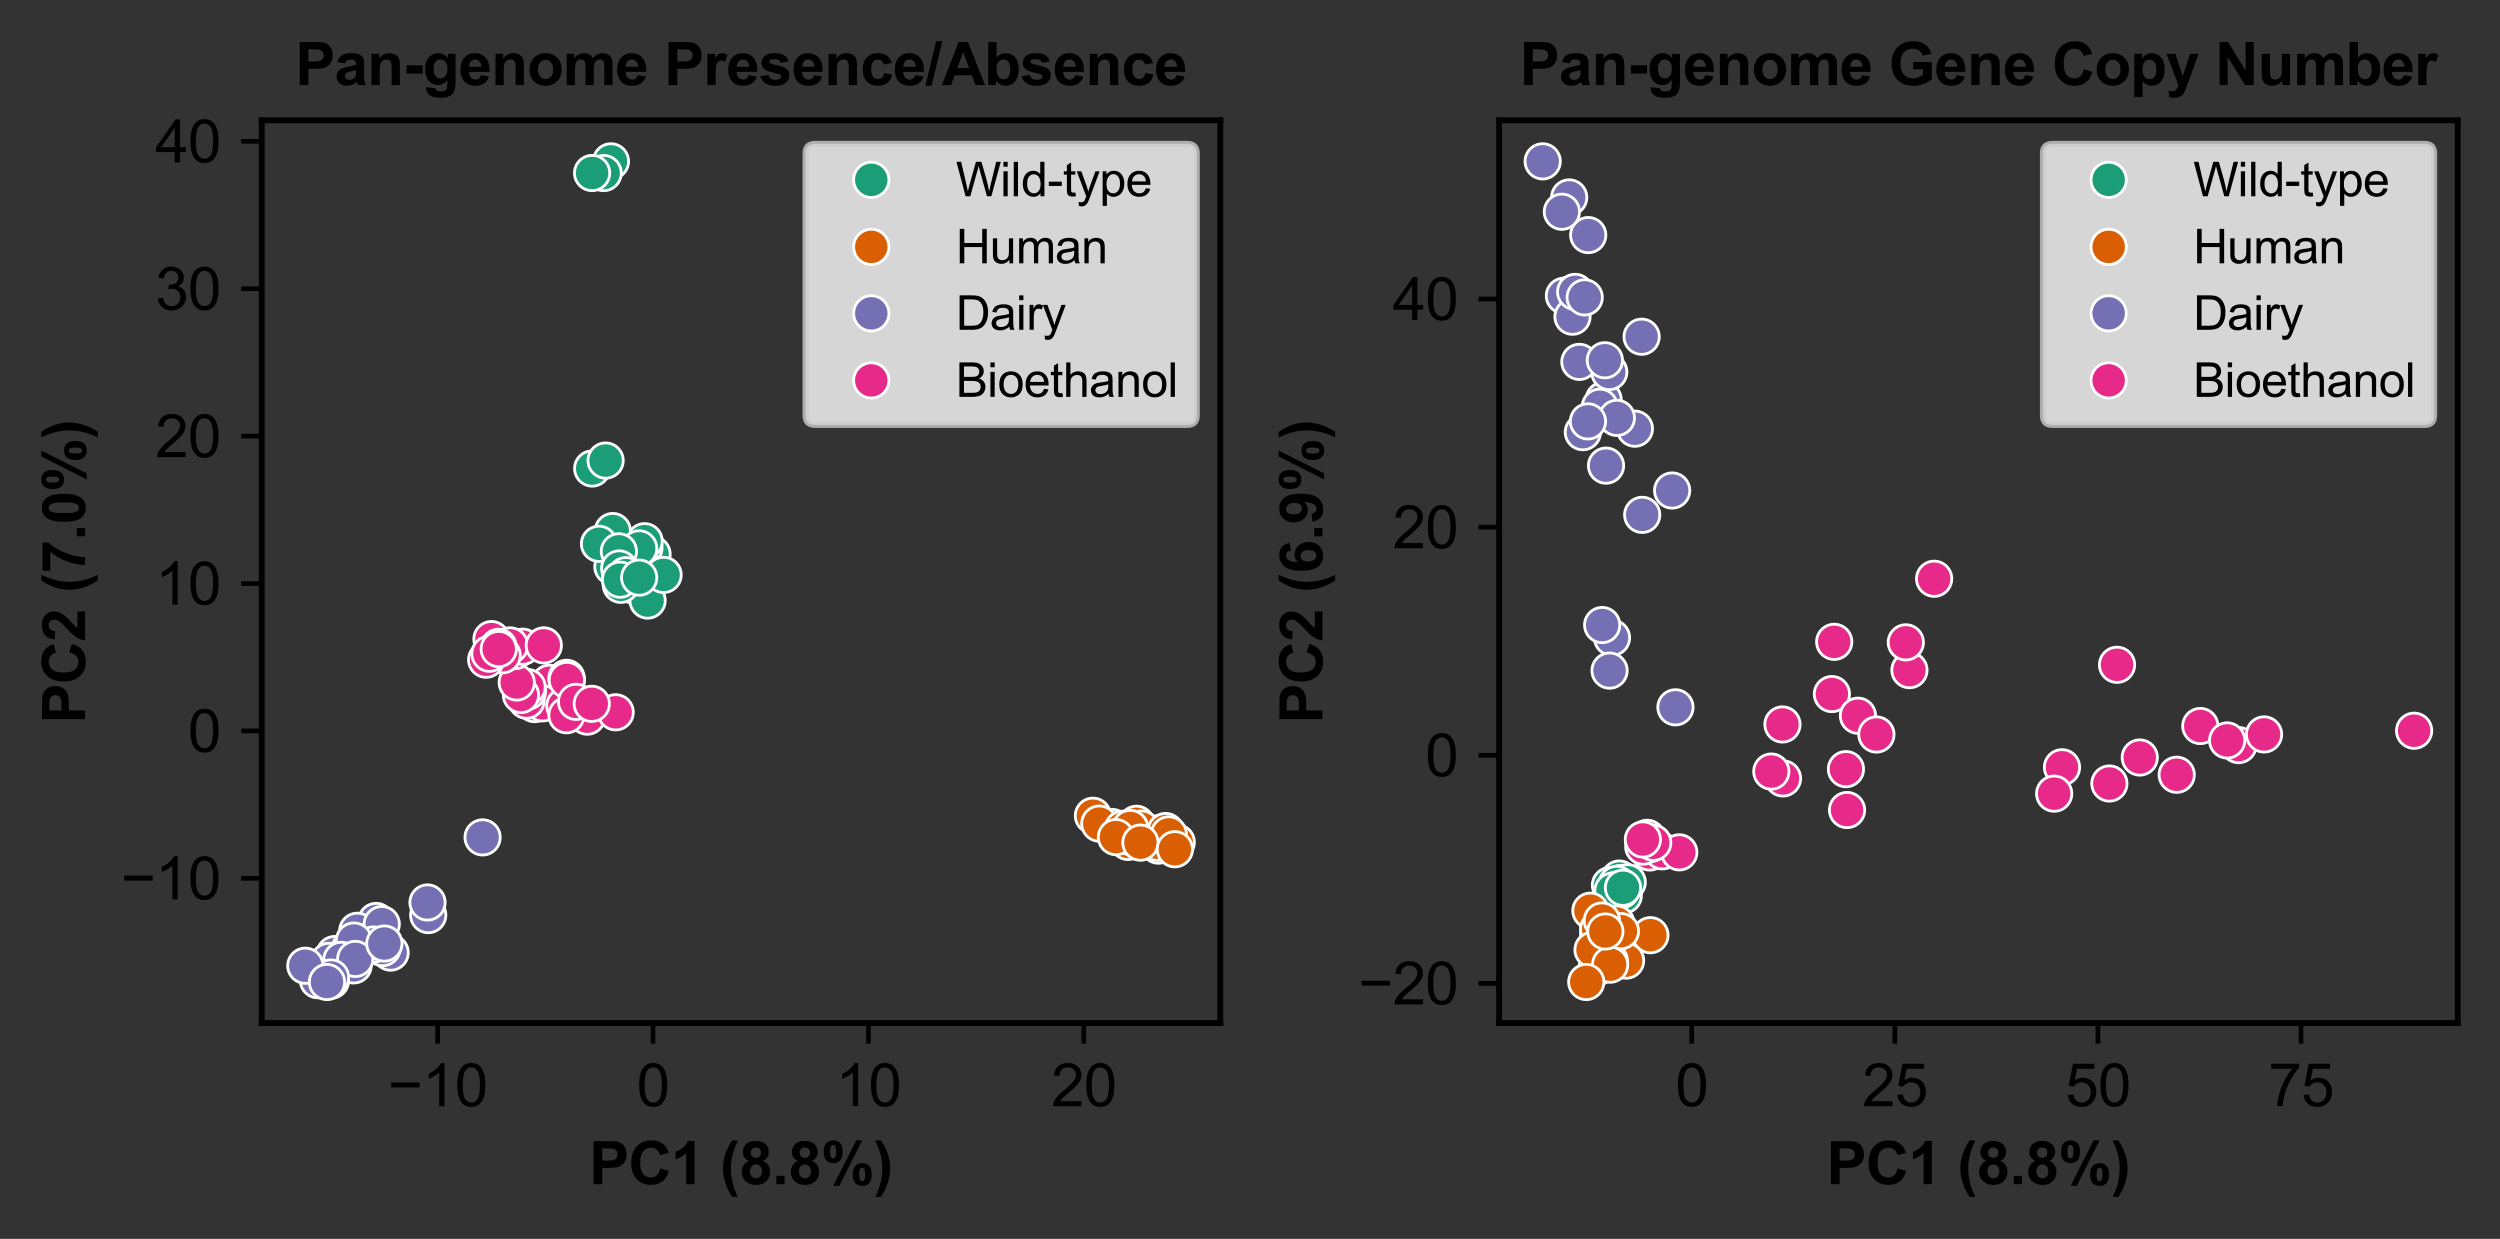 <?xml version="1.0" encoding="utf-8" standalone="no"?>
<!DOCTYPE svg PUBLIC "-//W3C//DTD SVG 1.1//EN"
  "http://www.w3.org/Graphics/SVG/1.1/DTD/svg11.dtd">
<svg xmlns:xlink="http://www.w3.org/1999/xlink" width="425.497pt" height="210.849pt" viewBox="0 0 425.497 210.849" xmlns="http://www.w3.org/2000/svg" version="1.1">
 <rect x="0" y="0" width="425.497" height="210.849" fill="#333333" stroke="none"/>
 <defs>
  <style type="text/css">*{stroke-linejoin: round; stroke-linecap: butt}</style>
 </defs>
 <g id="figure_1">
  <g id="patch_1">
   <path d="M 0 210.849 
L 425.497 210.849 
L 425.497 0 
L 0 0 
L 0 210.849 
z
" style="fill: none"/>
  </g>
  <g id="axes_1">
   <g id="patch_2">
    <path d="M 44.547 174.12 
L 207.697 174.12 
L 207.697 20.48 
L 44.547 20.48 
L 44.547 174.12 
z
" style="fill: none"/>
   </g>
   <g id="PathCollection_1">
    <defs>
     <path id="C0_0_9308bfe821" d="M 0 3 
C 0.796 3 1.559 2.684 2.121 2.121 
C 2.684 1.559 3 0.796 3 -0 
C 3 -0.796 2.684 -1.559 2.121 -2.121 
C 1.559 -2.684 0.796 -3 0 -3 
C -0.796 -3 -1.559 -2.684 -2.121 -2.121 
C -2.684 -1.559 -3 -0.796 -3 0 
C -3 0.796 -2.684 1.559 -2.121 2.121 
C -1.559 2.684 -0.796 3 0 3 
z
"/>
    </defs>
    <g clip-path="url(#pd5d71e71b3)">
     <use xlink:href="#C0_0_9308bfe821" x="107.764" y="99.641" style="fill: #1b9e77; stroke: #ffffff; stroke-width: 0.48"/>
    </g>
    <g clip-path="url(#pd5d71e71b3)">
     <use xlink:href="#C0_0_9308bfe821" x="109.956" y="93.886" style="fill: #1b9e77; stroke: #ffffff; stroke-width: 0.48"/>
    </g>
    <g clip-path="url(#pd5d71e71b3)">
     <use xlink:href="#C0_0_9308bfe821" x="100.793" y="79.739" style="fill: #1b9e77; stroke: #ffffff; stroke-width: 0.48"/>
    </g>
    <g clip-path="url(#pd5d71e71b3)">
     <use xlink:href="#C0_0_9308bfe821" x="103.072" y="78.386" style="fill: #1b9e77; stroke: #ffffff; stroke-width: 0.48"/>
    </g>
    <g clip-path="url(#pd5d71e71b3)">
     <use xlink:href="#C0_0_9308bfe821" x="103.981" y="27.463" style="fill: #1b9e77; stroke: #ffffff; stroke-width: 0.48"/>
    </g>
    <g clip-path="url(#pd5d71e71b3)">
     <use xlink:href="#C0_0_9308bfe821" x="102.734" y="29.454" style="fill: #1b9e77; stroke: #ffffff; stroke-width: 0.48"/>
    </g>
    <g clip-path="url(#pd5d71e71b3)">
     <use xlink:href="#C0_0_9308bfe821" x="100.775" y="29.447" style="fill: #1b9e77; stroke: #ffffff; stroke-width: 0.48"/>
    </g>
    <g clip-path="url(#pd5d71e71b3)">
     <use xlink:href="#C0_0_9308bfe821" x="106.067" y="99.199" style="fill: #1b9e77; stroke: #ffffff; stroke-width: 0.48"/>
    </g>
    <g clip-path="url(#pd5d71e71b3)">
     <use xlink:href="#C0_0_9308bfe821" x="106.016" y="96.504" style="fill: #1b9e77; stroke: #ffffff; stroke-width: 0.48"/>
    </g>
    <g clip-path="url(#pd5d71e71b3)">
     <use xlink:href="#C0_0_9308bfe821" x="105.697" y="94.346" style="fill: #1b9e77; stroke: #ffffff; stroke-width: 0.48"/>
    </g>
    <g clip-path="url(#pd5d71e71b3)">
     <use xlink:href="#C0_0_9308bfe821" x="106.459" y="98.557" style="fill: #1b9e77; stroke: #ffffff; stroke-width: 0.48"/>
    </g>
    <g clip-path="url(#pd5d71e71b3)">
     <use xlink:href="#C0_0_9308bfe821" x="104.227" y="96.459" style="fill: #1b9e77; stroke: #ffffff; stroke-width: 0.48"/>
    </g>
    <g clip-path="url(#pd5d71e71b3)">
     <use xlink:href="#C0_0_9308bfe821" x="105.885" y="95.161" style="fill: #1b9e77; stroke: #ffffff; stroke-width: 0.48"/>
    </g>
    <g clip-path="url(#pd5d71e71b3)">
     <use xlink:href="#C0_0_9308bfe821" x="111.065" y="94.327" style="fill: #1b9e77; stroke: #ffffff; stroke-width: 0.48"/>
    </g>
    <g clip-path="url(#pd5d71e71b3)">
     <use xlink:href="#C0_0_9308bfe821" x="109.176" y="93.021" style="fill: #1b9e77; stroke: #ffffff; stroke-width: 0.48"/>
    </g>
    <g clip-path="url(#pd5d71e71b3)">
     <use xlink:href="#C0_0_9308bfe821" x="109.682" y="93.237" style="fill: #1b9e77; stroke: #ffffff; stroke-width: 0.48"/>
    </g>
    <g clip-path="url(#pd5d71e71b3)">
     <use xlink:href="#C0_0_9308bfe821" x="111.821" y="97.787" style="fill: #1b9e77; stroke: #ffffff; stroke-width: 0.48"/>
    </g>
    <g clip-path="url(#pd5d71e71b3)">
     <use xlink:href="#C0_0_9308bfe821" x="109.714" y="92.113" style="fill: #1b9e77; stroke: #ffffff; stroke-width: 0.48"/>
    </g>
    <g clip-path="url(#pd5d71e71b3)">
     <use xlink:href="#C0_0_9308bfe821" x="104.294" y="90.386" style="fill: #1b9e77; stroke: #ffffff; stroke-width: 0.48"/>
    </g>
    <g clip-path="url(#pd5d71e71b3)">
     <use xlink:href="#C0_0_9308bfe821" x="108.783" y="93.335" style="fill: #1b9e77; stroke: #ffffff; stroke-width: 0.48"/>
    </g>
    <g clip-path="url(#pd5d71e71b3)">
     <use xlink:href="#C0_0_9308bfe821" x="101.949" y="92.556" style="fill: #1b9e77; stroke: #ffffff; stroke-width: 0.48"/>
    </g>
    <g clip-path="url(#pd5d71e71b3)">
     <use xlink:href="#C0_0_9308bfe821" x="105.333" y="93.835" style="fill: #1b9e77; stroke: #ffffff; stroke-width: 0.48"/>
    </g>
    <g clip-path="url(#pd5d71e71b3)">
     <use xlink:href="#C0_0_9308bfe821" x="107.423" y="98.606" style="fill: #1b9e77; stroke: #ffffff; stroke-width: 0.48"/>
    </g>
    <g clip-path="url(#pd5d71e71b3)">
     <use xlink:href="#C0_0_9308bfe821" x="107.757" y="99.021" style="fill: #1b9e77; stroke: #ffffff; stroke-width: 0.48"/>
    </g>
    <g clip-path="url(#pd5d71e71b3)">
     <use xlink:href="#C0_0_9308bfe821" x="107.196" y="98.891" style="fill: #1b9e77; stroke: #ffffff; stroke-width: 0.48"/>
    </g>
    <g clip-path="url(#pd5d71e71b3)">
     <use xlink:href="#C0_0_9308bfe821" x="105.39" y="96.75" style="fill: #1b9e77; stroke: #ffffff; stroke-width: 0.48"/>
    </g>
    <g clip-path="url(#pd5d71e71b3)">
     <use xlink:href="#C0_0_9308bfe821" x="110.221" y="102.215" style="fill: #1b9e77; stroke: #ffffff; stroke-width: 0.48"/>
    </g>
    <g clip-path="url(#pd5d71e71b3)">
     <use xlink:href="#C0_0_9308bfe821" x="106.527" y="97.895" style="fill: #1b9e77; stroke: #ffffff; stroke-width: 0.48"/>
    </g>
    <g clip-path="url(#pd5d71e71b3)">
     <use xlink:href="#C0_0_9308bfe821" x="105.661" y="99.535" style="fill: #1b9e77; stroke: #ffffff; stroke-width: 0.48"/>
    </g>
    <g clip-path="url(#pd5d71e71b3)">
     <use xlink:href="#C0_0_9308bfe821" x="105.529" y="98.661" style="fill: #1b9e77; stroke: #ffffff; stroke-width: 0.48"/>
    </g>
    <g clip-path="url(#pd5d71e71b3)">
     <use xlink:href="#C0_0_9308bfe821" x="112.941" y="97.847" style="fill: #1b9e77; stroke: #ffffff; stroke-width: 0.48"/>
    </g>
    <g clip-path="url(#pd5d71e71b3)">
     <use xlink:href="#C0_0_9308bfe821" x="108.786" y="98.31" style="fill: #1b9e77; stroke: #ffffff; stroke-width: 0.48"/>
    </g>
    <g clip-path="url(#pd5d71e71b3)">
     <use xlink:href="#C0_0_9308bfe821" x="196.905" y="141.844" style="fill: #d95f02; stroke: #ffffff; stroke-width: 0.48"/>
    </g>
    <g clip-path="url(#pd5d71e71b3)">
     <use xlink:href="#C0_0_9308bfe821" x="197.158" y="143.922" style="fill: #d95f02; stroke: #ffffff; stroke-width: 0.48"/>
    </g>
    <g clip-path="url(#pd5d71e71b3)">
     <use xlink:href="#C0_0_9308bfe821" x="186.014" y="138.837" style="fill: #d95f02; stroke: #ffffff; stroke-width: 0.48"/>
    </g>
    <g clip-path="url(#pd5d71e71b3)">
     <use xlink:href="#C0_0_9308bfe821" x="193.431" y="140.208" style="fill: #d95f02; stroke: #ffffff; stroke-width: 0.48"/>
    </g>
    <g clip-path="url(#pd5d71e71b3)">
     <use xlink:href="#C0_0_9308bfe821" x="195.528" y="143.113" style="fill: #d95f02; stroke: #ffffff; stroke-width: 0.48"/>
    </g>
    <g clip-path="url(#pd5d71e71b3)">
     <use xlink:href="#C0_0_9308bfe821" x="196.955" y="143.43" style="fill: #d95f02; stroke: #ffffff; stroke-width: 0.48"/>
    </g>
    <g clip-path="url(#pd5d71e71b3)">
     <use xlink:href="#C0_0_9308bfe821" x="192.71" y="143.034" style="fill: #d95f02; stroke: #ffffff; stroke-width: 0.48"/>
    </g>
    <g clip-path="url(#pd5d71e71b3)">
     <use xlink:href="#C0_0_9308bfe821" x="191.189" y="142.165" style="fill: #d95f02; stroke: #ffffff; stroke-width: 0.48"/>
    </g>
    <g clip-path="url(#pd5d71e71b3)">
     <use xlink:href="#C0_0_9308bfe821" x="189.253" y="140.746" style="fill: #d95f02; stroke: #ffffff; stroke-width: 0.48"/>
    </g>
    <g clip-path="url(#pd5d71e71b3)">
     <use xlink:href="#C0_0_9308bfe821" x="192.512" y="141.893" style="fill: #d95f02; stroke: #ffffff; stroke-width: 0.48"/>
    </g>
    <g clip-path="url(#pd5d71e71b3)">
     <use xlink:href="#C0_0_9308bfe821" x="187.102" y="140.178" style="fill: #d95f02; stroke: #ffffff; stroke-width: 0.48"/>
    </g>
    <g clip-path="url(#pd5d71e71b3)">
     <use xlink:href="#C0_0_9308bfe821" x="191.533" y="142.753" style="fill: #d95f02; stroke: #ffffff; stroke-width: 0.48"/>
    </g>
    <g clip-path="url(#pd5d71e71b3)">
     <use xlink:href="#C0_0_9308bfe821" x="200.281" y="143.351" style="fill: #d95f02; stroke: #ffffff; stroke-width: 0.48"/>
    </g>
    <g clip-path="url(#pd5d71e71b3)">
     <use xlink:href="#C0_0_9308bfe821" x="191.982" y="143.294" style="fill: #d95f02; stroke: #ffffff; stroke-width: 0.48"/>
    </g>
    <g clip-path="url(#pd5d71e71b3)">
     <use xlink:href="#C0_0_9308bfe821" x="193.712" y="142.993" style="fill: #d95f02; stroke: #ffffff; stroke-width: 0.48"/>
    </g>
    <g clip-path="url(#pd5d71e71b3)">
     <use xlink:href="#C0_0_9308bfe821" x="193.147" y="142.337" style="fill: #d95f02; stroke: #ffffff; stroke-width: 0.48"/>
    </g>
    <g clip-path="url(#pd5d71e71b3)">
     <use xlink:href="#C0_0_9308bfe821" x="191.074" y="141.057" style="fill: #d95f02; stroke: #ffffff; stroke-width: 0.48"/>
    </g>
    <g clip-path="url(#pd5d71e71b3)">
     <use xlink:href="#C0_0_9308bfe821" x="194.259" y="141.02" style="fill: #d95f02; stroke: #ffffff; stroke-width: 0.48"/>
    </g>
    <g clip-path="url(#pd5d71e71b3)">
     <use xlink:href="#C0_0_9308bfe821" x="192.862" y="142.65" style="fill: #d95f02; stroke: #ffffff; stroke-width: 0.48"/>
    </g>
    <g clip-path="url(#pd5d71e71b3)">
     <use xlink:href="#C0_0_9308bfe821" x="192.357" y="140.927" style="fill: #d95f02; stroke: #ffffff; stroke-width: 0.48"/>
    </g>
    <g clip-path="url(#pd5d71e71b3)">
     <use xlink:href="#C0_0_9308bfe821" x="198.386" y="141.441" style="fill: #d95f02; stroke: #ffffff; stroke-width: 0.48"/>
    </g>
    <g clip-path="url(#pd5d71e71b3)">
     <use xlink:href="#C0_0_9308bfe821" x="189.931" y="142.473" style="fill: #d95f02; stroke: #ffffff; stroke-width: 0.48"/>
    </g>
    <g clip-path="url(#pd5d71e71b3)">
     <use xlink:href="#C0_0_9308bfe821" x="198.933" y="142.016" style="fill: #d95f02; stroke: #ffffff; stroke-width: 0.48"/>
    </g>
    <g clip-path="url(#pd5d71e71b3)">
     <use xlink:href="#C0_0_9308bfe821" x="194.099" y="143.414" style="fill: #d95f02; stroke: #ffffff; stroke-width: 0.48"/>
    </g>
    <g clip-path="url(#pd5d71e71b3)">
     <use xlink:href="#C0_0_9308bfe821" x="199.964" y="144.539" style="fill: #d95f02; stroke: #ffffff; stroke-width: 0.48"/>
    </g>
    <g clip-path="url(#pd5d71e71b3)">
     <use xlink:href="#C0_0_9308bfe821" x="57.368" y="163.387" style="fill: #7570b3; stroke: #ffffff; stroke-width: 0.48"/>
    </g>
    <g clip-path="url(#pd5d71e71b3)">
     <use xlink:href="#C0_0_9308bfe821" x="82.135" y="142.523" style="fill: #7570b3; stroke: #ffffff; stroke-width: 0.48"/>
    </g>
    <g clip-path="url(#pd5d71e71b3)">
     <use xlink:href="#C0_0_9308bfe821" x="72.884" y="155.749" style="fill: #7570b3; stroke: #ffffff; stroke-width: 0.48"/>
    </g>
    <g clip-path="url(#pd5d71e71b3)">
     <use xlink:href="#C0_0_9308bfe821" x="72.761" y="153.601" style="fill: #7570b3; stroke: #ffffff; stroke-width: 0.48"/>
    </g>
    <g clip-path="url(#pd5d71e71b3)">
     <use xlink:href="#C0_0_9308bfe821" x="64.022" y="156.748" style="fill: #7570b3; stroke: #ffffff; stroke-width: 0.48"/>
    </g>
    <g clip-path="url(#pd5d71e71b3)">
     <use xlink:href="#C0_0_9308bfe821" x="60.806" y="158.416" style="fill: #7570b3; stroke: #ffffff; stroke-width: 0.48"/>
    </g>
    <g clip-path="url(#pd5d71e71b3)">
     <use xlink:href="#C0_0_9308bfe821" x="56.955" y="162.379" style="fill: #7570b3; stroke: #ffffff; stroke-width: 0.48"/>
    </g>
    <g clip-path="url(#pd5d71e71b3)">
     <use xlink:href="#C0_0_9308bfe821" x="60.416" y="162.933" style="fill: #7570b3; stroke: #ffffff; stroke-width: 0.48"/>
    </g>
    <g clip-path="url(#pd5d71e71b3)">
     <use xlink:href="#C0_0_9308bfe821" x="64.971" y="157.29" style="fill: #7570b3; stroke: #ffffff; stroke-width: 0.48"/>
    </g>
    <g clip-path="url(#pd5d71e71b3)">
     <use xlink:href="#C0_0_9308bfe821" x="66.485" y="162.131" style="fill: #7570b3; stroke: #ffffff; stroke-width: 0.48"/>
    </g>
    <g clip-path="url(#pd5d71e71b3)">
     <use xlink:href="#C0_0_9308bfe821" x="59.495" y="161.516" style="fill: #7570b3; stroke: #ffffff; stroke-width: 0.48"/>
    </g>
    <g clip-path="url(#pd5d71e71b3)">
     <use xlink:href="#C0_0_9308bfe821" x="65.122" y="161.363" style="fill: #7570b3; stroke: #ffffff; stroke-width: 0.48"/>
    </g>
    <g clip-path="url(#pd5d71e71b3)">
     <use xlink:href="#C0_0_9308bfe821" x="63.574" y="160.747" style="fill: #7570b3; stroke: #ffffff; stroke-width: 0.48"/>
    </g>
    <g clip-path="url(#pd5d71e71b3)">
     <use xlink:href="#C0_0_9308bfe821" x="57.619" y="164.233" style="fill: #7570b3; stroke: #ffffff; stroke-width: 0.48"/>
    </g>
    <g clip-path="url(#pd5d71e71b3)">
     <use xlink:href="#C0_0_9308bfe821" x="54.1" y="166.832" style="fill: #7570b3; stroke: #ffffff; stroke-width: 0.48"/>
    </g>
    <g clip-path="url(#pd5d71e71b3)">
     <use xlink:href="#C0_0_9308bfe821" x="60.191" y="164.309" style="fill: #7570b3; stroke: #ffffff; stroke-width: 0.48"/>
    </g>
    <g clip-path="url(#pd5d71e71b3)">
     <use xlink:href="#C0_0_9308bfe821" x="60.239" y="160.085" style="fill: #7570b3; stroke: #ffffff; stroke-width: 0.48"/>
    </g>
    <g clip-path="url(#pd5d71e71b3)">
     <use xlink:href="#C0_0_9308bfe821" x="55.979" y="163.539" style="fill: #7570b3; stroke: #ffffff; stroke-width: 0.48"/>
    </g>
    <g clip-path="url(#pd5d71e71b3)">
     <use xlink:href="#C0_0_9308bfe821" x="58.096" y="163.371" style="fill: #7570b3; stroke: #ffffff; stroke-width: 0.48"/>
    </g>
    <g clip-path="url(#pd5d71e71b3)">
     <use xlink:href="#C0_0_9308bfe821" x="56.339" y="166.912" style="fill: #7570b3; stroke: #ffffff; stroke-width: 0.48"/>
    </g>
    <g clip-path="url(#pd5d71e71b3)">
     <use xlink:href="#C0_0_9308bfe821" x="55.76" y="166.462" style="fill: #7570b3; stroke: #ffffff; stroke-width: 0.48"/>
    </g>
    <g clip-path="url(#pd5d71e71b3)">
     <use xlink:href="#C0_0_9308bfe821" x="60.463" y="163.207" style="fill: #7570b3; stroke: #ffffff; stroke-width: 0.48"/>
    </g>
    <g clip-path="url(#pd5d71e71b3)">
     <use xlink:href="#C0_0_9308bfe821" x="56.336" y="166.371" style="fill: #7570b3; stroke: #ffffff; stroke-width: 0.48"/>
    </g>
    <g clip-path="url(#pd5d71e71b3)">
     <use xlink:href="#C0_0_9308bfe821" x="51.963" y="164.367" style="fill: #7570b3; stroke: #ffffff; stroke-width: 0.48"/>
    </g>
    <g clip-path="url(#pd5d71e71b3)">
     <use xlink:href="#C0_0_9308bfe821" x="65.419" y="160.588" style="fill: #7570b3; stroke: #ffffff; stroke-width: 0.48"/>
    </g>
    <g clip-path="url(#pd5d71e71b3)">
     <use xlink:href="#C0_0_9308bfe821" x="55.649" y="167.136" style="fill: #7570b3; stroke: #ffffff; stroke-width: 0.48"/>
    </g>
    <g clip-path="url(#pd5d71e71b3)">
     <use xlink:href="#C0_0_9308bfe821" x="89.337" y="118.386" style="fill: #e7298a; stroke: #ffffff; stroke-width: 0.48"/>
    </g>
    <g clip-path="url(#pd5d71e71b3)">
     <use xlink:href="#C0_0_9308bfe821" x="93.534" y="116.211" style="fill: #e7298a; stroke: #ffffff; stroke-width: 0.48"/>
    </g>
    <g clip-path="url(#pd5d71e71b3)">
     <use xlink:href="#C0_0_9308bfe821" x="96.426" y="115.364" style="fill: #e7298a; stroke: #ffffff; stroke-width: 0.48"/>
    </g>
    <g clip-path="url(#pd5d71e71b3)">
     <use xlink:href="#C0_0_9308bfe821" x="96.433" y="115.717" style="fill: #e7298a; stroke: #ffffff; stroke-width: 0.48"/>
    </g>
    <g clip-path="url(#pd5d71e71b3)">
     <use xlink:href="#C0_0_9308bfe821" x="90.623" y="119.068" style="fill: #e7298a; stroke: #ffffff; stroke-width: 0.48"/>
    </g>
    <g clip-path="url(#pd5d71e71b3)">
     <use xlink:href="#C0_0_9308bfe821" x="99.991" y="121.812" style="fill: #e7298a; stroke: #ffffff; stroke-width: 0.48"/>
    </g>
    <g clip-path="url(#pd5d71e71b3)">
     <use xlink:href="#C0_0_9308bfe821" x="98.418" y="119.761" style="fill: #e7298a; stroke: #ffffff; stroke-width: 0.48"/>
    </g>
    <g clip-path="url(#pd5d71e71b3)">
     <use xlink:href="#C0_0_9308bfe821" x="99.948" y="121.975" style="fill: #e7298a; stroke: #ffffff; stroke-width: 0.48"/>
    </g>
    <g clip-path="url(#pd5d71e71b3)">
     <use xlink:href="#C0_0_9308bfe821" x="90.982" y="119.836" style="fill: #e7298a; stroke: #ffffff; stroke-width: 0.48"/>
    </g>
    <g clip-path="url(#pd5d71e71b3)">
     <use xlink:href="#C0_0_9308bfe821" x="92.346" y="119.715" style="fill: #e7298a; stroke: #ffffff; stroke-width: 0.48"/>
    </g>
    <g clip-path="url(#pd5d71e71b3)">
     <use xlink:href="#C0_0_9308bfe821" x="89.61" y="119.256" style="fill: #e7298a; stroke: #ffffff; stroke-width: 0.48"/>
    </g>
    <g clip-path="url(#pd5d71e71b3)">
     <use xlink:href="#C0_0_9308bfe821" x="96.053" y="120.121" style="fill: #e7298a; stroke: #ffffff; stroke-width: 0.48"/>
    </g>
    <g clip-path="url(#pd5d71e71b3)">
     <use xlink:href="#C0_0_9308bfe821" x="104.786" y="121.231" style="fill: #e7298a; stroke: #ffffff; stroke-width: 0.48"/>
    </g>
    <g clip-path="url(#pd5d71e71b3)">
     <use xlink:href="#C0_0_9308bfe821" x="96.413" y="121.731" style="fill: #e7298a; stroke: #ffffff; stroke-width: 0.48"/>
    </g>
    <g clip-path="url(#pd5d71e71b3)">
     <use xlink:href="#C0_0_9308bfe821" x="89.864" y="117.673" style="fill: #e7298a; stroke: #ffffff; stroke-width: 0.48"/>
    </g>
    <g clip-path="url(#pd5d71e71b3)">
     <use xlink:href="#C0_0_9308bfe821" x="96.476" y="115.74" style="fill: #e7298a; stroke: #ffffff; stroke-width: 0.48"/>
    </g>
    <g clip-path="url(#pd5d71e71b3)">
     <use xlink:href="#C0_0_9308bfe821" x="89.786" y="116.938" style="fill: #e7298a; stroke: #ffffff; stroke-width: 0.48"/>
    </g>
    <g clip-path="url(#pd5d71e71b3)">
     <use xlink:href="#C0_0_9308bfe821" x="88.669" y="118.288" style="fill: #e7298a; stroke: #ffffff; stroke-width: 0.48"/>
    </g>
    <g clip-path="url(#pd5d71e71b3)">
     <use xlink:href="#C0_0_9308bfe821" x="87.946" y="116.161" style="fill: #e7298a; stroke: #ffffff; stroke-width: 0.48"/>
    </g>
    <g clip-path="url(#pd5d71e71b3)">
     <use xlink:href="#C0_0_9308bfe821" x="87.666" y="110.82" style="fill: #e7298a; stroke: #ffffff; stroke-width: 0.48"/>
    </g>
    <g clip-path="url(#pd5d71e71b3)">
     <use xlink:href="#C0_0_9308bfe821" x="84.904" y="110.463" style="fill: #e7298a; stroke: #ffffff; stroke-width: 0.48"/>
    </g>
    <g clip-path="url(#pd5d71e71b3)">
     <use xlink:href="#C0_0_9308bfe821" x="88.952" y="110.067" style="fill: #e7298a; stroke: #ffffff; stroke-width: 0.48"/>
    </g>
    <g clip-path="url(#pd5d71e71b3)">
     <use xlink:href="#C0_0_9308bfe821" x="83.647" y="108.775" style="fill: #e7298a; stroke: #ffffff; stroke-width: 0.48"/>
    </g>
    <g clip-path="url(#pd5d71e71b3)">
     <use xlink:href="#C0_0_9308bfe821" x="86.819" y="109.846" style="fill: #e7298a; stroke: #ffffff; stroke-width: 0.48"/>
    </g>
    <g clip-path="url(#pd5d71e71b3)">
     <use xlink:href="#C0_0_9308bfe821" x="85.542" y="111.522" style="fill: #e7298a; stroke: #ffffff; stroke-width: 0.48"/>
    </g>
    <g clip-path="url(#pd5d71e71b3)">
     <use xlink:href="#C0_0_9308bfe821" x="82.743" y="112.281" style="fill: #e7298a; stroke: #ffffff; stroke-width: 0.48"/>
    </g>
    <g clip-path="url(#pd5d71e71b3)">
     <use xlink:href="#C0_0_9308bfe821" x="92.552" y="109.841" style="fill: #e7298a; stroke: #ffffff; stroke-width: 0.48"/>
    </g>
    <g clip-path="url(#pd5d71e71b3)">
     <use xlink:href="#C0_0_9308bfe821" x="84.863" y="110.085" style="fill: #e7298a; stroke: #ffffff; stroke-width: 0.48"/>
    </g>
    <g clip-path="url(#pd5d71e71b3)">
     <use xlink:href="#C0_0_9308bfe821" x="83.306" y="111.261" style="fill: #e7298a; stroke: #ffffff; stroke-width: 0.48"/>
    </g>
    <g clip-path="url(#pd5d71e71b3)">
     <use xlink:href="#C0_0_9308bfe821" x="84.881" y="110.47" style="fill: #e7298a; stroke: #ffffff; stroke-width: 0.48"/>
    </g>
    <g clip-path="url(#pd5d71e71b3)">
     <use xlink:href="#C0_0_9308bfe821" x="98.047" y="119.453" style="fill: #e7298a; stroke: #ffffff; stroke-width: 0.48"/>
    </g>
    <g clip-path="url(#pd5d71e71b3)">
     <use xlink:href="#C0_0_9308bfe821" x="100.715" y="119.789" style="fill: #e7298a; stroke: #ffffff; stroke-width: 0.48"/>
    </g>
   </g>
   <g id="matplotlib.axis_1">
    <g id="xtick_1">
     <g id="line2d_1">
      <defs>
       <path id="m60f5ede73c" d="M 0 0 
L 0 3.5 
" style="stroke: #000000; stroke-width: 0.8"/>
      </defs>
      <g>
       <use xlink:href="#m60f5ede73c" x="74.483" y="174.12" style="stroke: #000000; stroke-width: 0.8"/>
      </g>
     </g>
     <g id="text_1">
      <!-- −10 -->
      <g transform="translate(66.002 188.278) scale(0.1 -0.1)">
       <defs>
        <path id="ArialMT-2212" d="M 3381 1997 
L 356 1997 
L 356 2522 
L 3381 2522 
L 3381 1997 
z
" transform="scale(0.016)"/>
        <path id="ArialMT-31" d="M 2384 0 
L 1822 0 
L 1822 3584 
Q 1619 3391 1289 3197 
Q 959 3003 697 2906 
L 697 3450 
Q 1169 3672 1522 3987 
Q 1875 4303 2022 4600 
L 2384 4600 
L 2384 0 
z
" transform="scale(0.016)"/>
        <path id="ArialMT-30" d="M 266 2259 
Q 266 3072 433 3567 
Q 600 4063 929 4331 
Q 1259 4600 1759 4600 
Q 2128 4600 2406 4451 
Q 2684 4303 2865 4023 
Q 3047 3744 3150 3342 
Q 3253 2941 3253 2259 
Q 3253 1453 3087 958 
Q 2922 463 2592 192 
Q 2263 -78 1759 -78 
Q 1097 -78 719 397 
Q 266 969 266 2259 
z
M 844 2259 
Q 844 1131 1108 757 
Q 1372 384 1759 384 
Q 2147 384 2411 759 
Q 2675 1134 2675 2259 
Q 2675 3391 2411 3762 
Q 2147 4134 1753 4134 
Q 1366 4134 1134 3806 
Q 844 3388 844 2259 
z
" transform="scale(0.016)"/>
       </defs>
       <use xlink:href="#ArialMT-2212"/>
       <use xlink:href="#ArialMT-31" x="58.398"/>
       <use xlink:href="#ArialMT-30" x="114.014"/>
      </g>
     </g>
    </g>
    <g id="xtick_2">
     <g id="line2d_2">
      <g>
       <use xlink:href="#m60f5ede73c" x="111.142" y="174.12" style="stroke: #000000; stroke-width: 0.8"/>
      </g>
     </g>
     <g id="text_2">
      <!-- 0 -->
      <g transform="translate(108.362 188.278) scale(0.1 -0.1)">
       <use xlink:href="#ArialMT-30"/>
      </g>
     </g>
    </g>
    <g id="xtick_3">
     <g id="line2d_3">
      <g>
       <use xlink:href="#m60f5ede73c" x="147.802" y="174.12" style="stroke: #000000; stroke-width: 0.8"/>
      </g>
     </g>
     <g id="text_3">
      <!-- 10 -->
      <g transform="translate(142.241 188.278) scale(0.1 -0.1)">
       <use xlink:href="#ArialMT-31"/>
       <use xlink:href="#ArialMT-30" x="55.615"/>
      </g>
     </g>
    </g>
    <g id="xtick_4">
     <g id="line2d_4">
      <g>
       <use xlink:href="#m60f5ede73c" x="184.462" y="174.12" style="stroke: #000000; stroke-width: 0.8"/>
      </g>
     </g>
     <g id="text_4">
      <!-- 20 -->
      <g transform="translate(178.901 188.278) scale(0.1 -0.1)">
       <defs>
        <path id="ArialMT-32" d="M 3222 541 
L 3222 0 
L 194 0 
Q 188 203 259 391 
Q 375 700 629 1000 
Q 884 1300 1366 1694 
Q 2113 2306 2375 2664 
Q 2638 3022 2638 3341 
Q 2638 3675 2398 3904 
Q 2159 4134 1775 4134 
Q 1369 4134 1125 3890 
Q 881 3647 878 3216 
L 300 3275 
Q 359 3922 746 4261 
Q 1134 4600 1788 4600 
Q 2447 4600 2831 4234 
Q 3216 3869 3216 3328 
Q 3216 3053 3103 2787 
Q 2991 2522 2730 2228 
Q 2469 1934 1863 1422 
Q 1356 997 1212 845 
Q 1069 694 975 541 
L 3222 541 
z
" transform="scale(0.016)"/>
       </defs>
       <use xlink:href="#ArialMT-32"/>
       <use xlink:href="#ArialMT-30" x="55.615"/>
      </g>
     </g>
    </g>
    <g id="text_5">
     <!-- PC1 (8.8%) -->
     <g transform="translate(100.28 201.545) scale(0.1 -0.1)">
      <defs>
       <path id="Arial-BoldMT-50" d="M 466 0 
L 466 4581 
L 1950 4581 
Q 2794 4581 3050 4513 
Q 3444 4409 3709 4064 
Q 3975 3719 3975 3172 
Q 3975 2750 3822 2462 
Q 3669 2175 3433 2011 
Q 3197 1847 2953 1794 
Q 2622 1728 1994 1728 
L 1391 1728 
L 1391 0 
L 466 0 
z
M 1391 3806 
L 1391 2506 
L 1897 2506 
Q 2444 2506 2628 2578 
Q 2813 2650 2917 2803 
Q 3022 2956 3022 3159 
Q 3022 3409 2875 3571 
Q 2728 3734 2503 3775 
Q 2338 3806 1838 3806 
L 1391 3806 
z
" transform="scale(0.016)"/>
       <path id="Arial-BoldMT-43" d="M 3397 1684 
L 4294 1400 
Q 4088 650 3608 286 
Q 3128 -78 2391 -78 
Q 1478 -78 890 545 
Q 303 1169 303 2250 
Q 303 3394 893 4026 
Q 1484 4659 2447 4659 
Q 3288 4659 3813 4163 
Q 4125 3869 4281 3319 
L 3366 3100 
Q 3284 3456 3026 3662 
Q 2769 3869 2400 3869 
Q 1891 3869 1573 3503 
Q 1256 3138 1256 2319 
Q 1256 1450 1568 1081 
Q 1881 713 2381 713 
Q 2750 713 3015 947 
Q 3281 1181 3397 1684 
z
" transform="scale(0.016)"/>
       <path id="Arial-BoldMT-31" d="M 2519 0 
L 1641 0 
L 1641 3309 
Q 1159 2859 506 2644 
L 506 3441 
Q 850 3553 1253 3867 
Q 1656 4181 1806 4600 
L 2519 4600 
L 2519 0 
z
" transform="scale(0.016)"/>
       <path id="Arial-BoldMT-20" transform="scale(0.016)"/>
       <path id="Arial-BoldMT-28" d="M 1916 -1347 
L 1313 -1347 
Q 834 -625 584 153 
Q 334 931 334 1659 
Q 334 2563 644 3369 
Q 913 4069 1325 4659 
L 1925 4659 
Q 1497 3713 1336 3048 
Q 1175 2384 1175 1641 
Q 1175 1128 1270 590 
Q 1366 53 1531 -431 
Q 1641 -750 1916 -1347 
z
" transform="scale(0.016)"/>
       <path id="Arial-BoldMT-38" d="M 1025 2472 
Q 684 2616 529 2867 
Q 375 3119 375 3419 
Q 375 3931 733 4265 
Q 1091 4600 1750 4600 
Q 2403 4600 2764 4265 
Q 3125 3931 3125 3419 
Q 3125 3100 2959 2851 
Q 2794 2603 2494 2472 
Q 2875 2319 3073 2025 
Q 3272 1731 3272 1347 
Q 3272 713 2867 316 
Q 2463 -81 1791 -81 
Q 1166 -81 750 247 
Q 259 634 259 1309 
Q 259 1681 443 1992 
Q 628 2303 1025 2472 
z
M 1206 3356 
Q 1206 3094 1354 2947 
Q 1503 2800 1750 2800 
Q 2000 2800 2150 2948 
Q 2300 3097 2300 3359 
Q 2300 3606 2151 3754 
Q 2003 3903 1759 3903 
Q 1506 3903 1356 3753 
Q 1206 3603 1206 3356 
z
M 1125 1394 
Q 1125 1031 1311 828 
Q 1497 625 1775 625 
Q 2047 625 2225 820 
Q 2403 1016 2403 1384 
Q 2403 1706 2222 1901 
Q 2041 2097 1763 2097 
Q 1441 2097 1283 1875 
Q 1125 1653 1125 1394 
z
" transform="scale(0.016)"/>
       <path id="Arial-BoldMT-2e" d="M 459 0 
L 459 878 
L 1338 878 
L 1338 0 
L 459 0 
z
" transform="scale(0.016)"/>
       <path id="Arial-BoldMT-25" d="M 278 3450 
Q 278 4066 548 4362 
Q 819 4659 1281 4659 
Q 1759 4659 2029 4364 
Q 2300 4069 2300 3450 
Q 2300 2834 2029 2537 
Q 1759 2241 1297 2241 
Q 819 2241 548 2536 
Q 278 2831 278 3450 
z
M 963 3456 
Q 963 3009 1066 2856 
Q 1144 2744 1281 2744 
Q 1422 2744 1500 2856 
Q 1600 3009 1600 3456 
Q 1600 3903 1500 4053 
Q 1422 4169 1281 4169 
Q 1144 4169 1066 4056 
Q 963 3903 963 3456 
z
M 1950 -175 
L 1300 -175 
L 3741 4659 
L 4372 4659 
L 1950 -175 
z
M 3369 1028 
Q 3369 1644 3639 1941 
Q 3909 2238 4378 2238 
Q 4850 2238 5120 1941 
Q 5391 1644 5391 1028 
Q 5391 409 5120 112 
Q 4850 -184 4388 -184 
Q 3909 -184 3639 112 
Q 3369 409 3369 1028 
z
M 4053 1031 
Q 4053 584 4156 434 
Q 4234 319 4372 319 
Q 4513 319 4588 431 
Q 4691 584 4691 1031 
Q 4691 1478 4591 1631 
Q 4513 1744 4372 1744 
Q 4231 1744 4156 1631 
Q 4053 1478 4053 1031 
z
" transform="scale(0.016)"/>
       <path id="Arial-BoldMT-29" d="M 216 -1347 
Q 475 -791 581 -494 
Q 688 -197 778 190 
Q 869 578 912 926 
Q 956 1275 956 1641 
Q 956 2384 797 3048 
Q 638 3713 209 4659 
L 806 4659 
Q 1278 3988 1539 3234 
Q 1800 2481 1800 1706 
Q 1800 1053 1594 306 
Q 1359 -531 822 -1347 
L 216 -1347 
z
" transform="scale(0.016)"/>
      </defs>
      <use xlink:href="#Arial-BoldMT-50"/>
      <use xlink:href="#Arial-BoldMT-43" x="66.699"/>
      <use xlink:href="#Arial-BoldMT-31" x="138.916"/>
      <use xlink:href="#Arial-BoldMT-20" x="194.531"/>
      <use xlink:href="#Arial-BoldMT-28" x="222.314"/>
      <use xlink:href="#Arial-BoldMT-38" x="255.615"/>
      <use xlink:href="#Arial-BoldMT-2e" x="311.23"/>
      <use xlink:href="#Arial-BoldMT-38" x="339.014"/>
      <use xlink:href="#Arial-BoldMT-25" x="394.629"/>
      <use xlink:href="#Arial-BoldMT-29" x="483.545"/>
     </g>
    </g>
   </g>
   <g id="matplotlib.axis_2">
    <g id="ytick_1">
     <g id="line2d_5">
      <defs>
       <path id="m5178a5f60a" d="M 0 0 
L -3.5 0 
" style="stroke: #000000; stroke-width: 0.8"/>
      </defs>
      <g>
       <use xlink:href="#m5178a5f60a" x="44.547" y="149.486" style="stroke: #000000; stroke-width: 0.8"/>
      </g>
     </g>
     <g id="text_6">
      <!-- −10 -->
      <g transform="translate(20.584 153.065) scale(0.1 -0.1)">
       <use xlink:href="#ArialMT-2212"/>
       <use xlink:href="#ArialMT-31" x="58.398"/>
       <use xlink:href="#ArialMT-30" x="114.014"/>
      </g>
     </g>
    </g>
    <g id="ytick_2">
     <g id="line2d_6">
      <g>
       <use xlink:href="#m5178a5f60a" x="44.547" y="124.4" style="stroke: #000000; stroke-width: 0.8"/>
      </g>
     </g>
     <g id="text_7">
      <!-- 0 -->
      <g transform="translate(31.986 127.979) scale(0.1 -0.1)">
       <use xlink:href="#ArialMT-30"/>
      </g>
     </g>
    </g>
    <g id="ytick_3">
     <g id="line2d_7">
      <g>
       <use xlink:href="#m5178a5f60a" x="44.547" y="99.314" style="stroke: #000000; stroke-width: 0.8"/>
      </g>
     </g>
     <g id="text_8">
      <!-- 10 -->
      <g transform="translate(26.425 102.893) scale(0.1 -0.1)">
       <use xlink:href="#ArialMT-31"/>
       <use xlink:href="#ArialMT-30" x="55.615"/>
      </g>
     </g>
    </g>
    <g id="ytick_4">
     <g id="line2d_8">
      <g>
       <use xlink:href="#m5178a5f60a" x="44.547" y="74.228" style="stroke: #000000; stroke-width: 0.8"/>
      </g>
     </g>
     <g id="text_9">
      <!-- 20 -->
      <g transform="translate(26.425 77.807) scale(0.1 -0.1)">
       <use xlink:href="#ArialMT-32"/>
       <use xlink:href="#ArialMT-30" x="55.615"/>
      </g>
     </g>
    </g>
    <g id="ytick_5">
     <g id="line2d_9">
      <g>
       <use xlink:href="#m5178a5f60a" x="44.547" y="49.142" style="stroke: #000000; stroke-width: 0.8"/>
      </g>
     </g>
     <g id="text_10">
      <!-- 30 -->
      <g transform="translate(26.425 52.721) scale(0.1 -0.1)">
       <defs>
        <path id="ArialMT-33" d="M 269 1209 
L 831 1284 
Q 928 806 1161 595 
Q 1394 384 1728 384 
Q 2125 384 2398 659 
Q 2672 934 2672 1341 
Q 2672 1728 2419 1979 
Q 2166 2231 1775 2231 
Q 1616 2231 1378 2169 
L 1441 2663 
Q 1497 2656 1531 2656 
Q 1891 2656 2178 2843 
Q 2466 3031 2466 3422 
Q 2466 3731 2256 3934 
Q 2047 4138 1716 4138 
Q 1388 4138 1169 3931 
Q 950 3725 888 3313 
L 325 3413 
Q 428 3978 793 4289 
Q 1159 4600 1703 4600 
Q 2078 4600 2393 4439 
Q 2709 4278 2876 4000 
Q 3044 3722 3044 3409 
Q 3044 3113 2884 2869 
Q 2725 2625 2413 2481 
Q 2819 2388 3044 2092 
Q 3269 1797 3269 1353 
Q 3269 753 2831 336 
Q 2394 -81 1725 -81 
Q 1122 -81 723 278 
Q 325 638 269 1209 
z
" transform="scale(0.016)"/>
       </defs>
       <use xlink:href="#ArialMT-33"/>
       <use xlink:href="#ArialMT-30" x="55.615"/>
      </g>
     </g>
    </g>
    <g id="ytick_6">
     <g id="line2d_10">
      <g>
       <use xlink:href="#m5178a5f60a" x="44.547" y="24.056" style="stroke: #000000; stroke-width: 0.8"/>
      </g>
     </g>
     <g id="text_11">
      <!-- 40 -->
      <g transform="translate(26.425 27.635) scale(0.1 -0.1)">
       <defs>
        <path id="ArialMT-34" d="M 2069 0 
L 2069 1097 
L 81 1097 
L 81 1613 
L 2172 4581 
L 2631 4581 
L 2631 1613 
L 3250 1613 
L 3250 1097 
L 2631 1097 
L 2631 0 
L 2069 0 
z
M 2069 1613 
L 2069 3678 
L 634 1613 
L 2069 1613 
z
" transform="scale(0.016)"/>
       </defs>
       <use xlink:href="#ArialMT-34"/>
       <use xlink:href="#ArialMT-30" x="55.615"/>
      </g>
     </g>
    </g>
    <g id="text_12">
     <!-- PC2 (7.0%) -->
     <g transform="translate(14.48 123.141) rotate(-90) scale(0.1 -0.1)">
      <defs>
       <path id="Arial-BoldMT-32" d="M 3238 816 
L 3238 0 
L 159 0 
Q 209 463 459 877 
Q 709 1291 1447 1975 
Q 2041 2528 2175 2725 
Q 2356 2997 2356 3263 
Q 2356 3556 2198 3714 
Q 2041 3872 1763 3872 
Q 1488 3872 1325 3706 
Q 1163 3541 1138 3156 
L 263 3244 
Q 341 3969 753 4284 
Q 1166 4600 1784 4600 
Q 2463 4600 2850 4234 
Q 3238 3869 3238 3325 
Q 3238 3016 3127 2736 
Q 3016 2456 2775 2150 
Q 2616 1947 2200 1565 
Q 1784 1184 1673 1059 
Q 1563 934 1494 816 
L 3238 816 
z
" transform="scale(0.016)"/>
       <path id="Arial-BoldMT-37" d="M 272 3703 
L 272 4519 
L 3275 4519 
L 3275 3881 
Q 2903 3516 2518 2831 
Q 2134 2147 1932 1376 
Q 1731 606 1734 0 
L 888 0 
Q 909 950 1279 1937 
Q 1650 2925 2269 3703 
L 272 3703 
z
" transform="scale(0.016)"/>
       <path id="Arial-BoldMT-30" d="M 1756 4600 
Q 2422 4600 2797 4125 
Q 3244 3563 3244 2259 
Q 3244 959 2794 391 
Q 2422 -78 1756 -78 
Q 1088 -78 678 436 
Q 269 950 269 2269 
Q 269 3563 719 4131 
Q 1091 4600 1756 4600 
z
M 1756 3872 
Q 1597 3872 1472 3770 
Q 1347 3669 1278 3406 
Q 1188 3066 1188 2259 
Q 1188 1453 1269 1151 
Q 1350 850 1473 750 
Q 1597 650 1756 650 
Q 1916 650 2041 751 
Q 2166 853 2234 1116 
Q 2325 1453 2325 2259 
Q 2325 3066 2244 3367 
Q 2163 3669 2039 3770 
Q 1916 3872 1756 3872 
z
" transform="scale(0.016)"/>
      </defs>
      <use xlink:href="#Arial-BoldMT-50"/>
      <use xlink:href="#Arial-BoldMT-43" x="66.699"/>
      <use xlink:href="#Arial-BoldMT-32" x="138.916"/>
      <use xlink:href="#Arial-BoldMT-20" x="194.531"/>
      <use xlink:href="#Arial-BoldMT-28" x="222.314"/>
      <use xlink:href="#Arial-BoldMT-37" x="255.615"/>
      <use xlink:href="#Arial-BoldMT-2e" x="311.23"/>
      <use xlink:href="#Arial-BoldMT-30" x="339.014"/>
      <use xlink:href="#Arial-BoldMT-25" x="394.629"/>
      <use xlink:href="#Arial-BoldMT-29" x="483.545"/>
     </g>
    </g>
   </g>
   <g id="line2d_11"/>
   <g id="line2d_12"/>
   <g id="line2d_13"/>
   <g id="line2d_14"/>
   <g id="patch_3">
    <path d="M 44.547 174.12 
L 44.547 20.48 
" style="fill: none; stroke: #000000; stroke-linejoin: miter; stroke-linecap: square"/>
   </g>
   <g id="patch_4">
    <path d="M 207.697 174.12 
L 207.697 20.48 
" style="fill: none; stroke: #000000; stroke-linejoin: miter; stroke-linecap: square"/>
   </g>
   <g id="patch_5">
    <path d="M 44.547 174.12 
L 207.697 174.12 
" style="fill: none; stroke: #000000; stroke-linejoin: miter; stroke-linecap: square"/>
   </g>
   <g id="patch_6">
    <path d="M 44.547 20.48 
L 207.697 20.48 
" style="fill: none; stroke: #000000; stroke-linejoin: miter; stroke-linecap: square"/>
   </g>
   <g id="text_13">
    <!-- Pan-genome Presence/Absence -->
    <g transform="translate(50.263 14.48) scale(0.1 -0.1)">
     <defs>
      <path id="Arial-BoldMT-61" d="M 1116 2306 
L 319 2450 
Q 453 2931 781 3162 
Q 1109 3394 1756 3394 
Q 2344 3394 2631 3255 
Q 2919 3116 3036 2902 
Q 3153 2688 3153 2116 
L 3144 1091 
Q 3144 653 3186 445 
Q 3228 238 3344 0 
L 2475 0 
Q 2441 88 2391 259 
Q 2369 338 2359 363 
Q 2134 144 1878 34 
Q 1622 -75 1331 -75 
Q 819 -75 523 203 
Q 228 481 228 906 
Q 228 1188 362 1408 
Q 497 1628 739 1745 
Q 981 1863 1438 1950 
Q 2053 2066 2291 2166 
L 2291 2253 
Q 2291 2506 2166 2614 
Q 2041 2722 1694 2722 
Q 1459 2722 1328 2630 
Q 1197 2538 1116 2306 
z
M 2291 1594 
Q 2122 1538 1756 1459 
Q 1391 1381 1278 1306 
Q 1106 1184 1106 997 
Q 1106 813 1243 678 
Q 1381 544 1594 544 
Q 1831 544 2047 700 
Q 2206 819 2256 991 
Q 2291 1103 2291 1419 
L 2291 1594 
z
" transform="scale(0.016)"/>
      <path id="Arial-BoldMT-6e" d="M 3478 0 
L 2600 0 
L 2600 1694 
Q 2600 2231 2544 2389 
Q 2488 2547 2361 2634 
Q 2234 2722 2056 2722 
Q 1828 2722 1647 2597 
Q 1466 2472 1398 2265 
Q 1331 2059 1331 1503 
L 1331 0 
L 453 0 
L 453 3319 
L 1269 3319 
L 1269 2831 
Q 1703 3394 2363 3394 
Q 2653 3394 2893 3289 
Q 3134 3184 3257 3021 
Q 3381 2859 3429 2653 
Q 3478 2447 3478 2063 
L 3478 0 
z
" transform="scale(0.016)"/>
      <path id="Arial-BoldMT-2d" d="M 359 1222 
L 359 2100 
L 2084 2100 
L 2084 1222 
L 359 1222 
z
" transform="scale(0.016)"/>
      <path id="Arial-BoldMT-67" d="M 378 -219 
L 1381 -341 
Q 1406 -516 1497 -581 
Q 1622 -675 1891 -675 
Q 2234 -675 2406 -572 
Q 2522 -503 2581 -350 
Q 2622 -241 2622 53 
L 2622 538 
Q 2228 0 1628 0 
Q 959 0 569 566 
Q 263 1013 263 1678 
Q 263 2513 664 2953 
Q 1066 3394 1663 3394 
Q 2278 3394 2678 2853 
L 2678 3319 
L 3500 3319 
L 3500 341 
Q 3500 -247 3403 -537 
Q 3306 -828 3131 -993 
Q 2956 -1159 2664 -1253 
Q 2372 -1347 1925 -1347 
Q 1081 -1347 728 -1058 
Q 375 -769 375 -325 
Q 375 -281 378 -219 
z
M 1163 1728 
Q 1163 1200 1367 954 
Q 1572 709 1872 709 
Q 2194 709 2416 961 
Q 2638 1213 2638 1706 
Q 2638 2222 2425 2472 
Q 2213 2722 1888 2722 
Q 1572 2722 1367 2476 
Q 1163 2231 1163 1728 
z
" transform="scale(0.016)"/>
      <path id="Arial-BoldMT-65" d="M 2381 1056 
L 3256 909 
Q 3088 428 2723 176 
Q 2359 -75 1813 -75 
Q 947 -75 531 491 
Q 203 944 203 1634 
Q 203 2459 634 2926 
Q 1066 3394 1725 3394 
Q 2466 3394 2894 2905 
Q 3322 2416 3303 1406 
L 1103 1406 
Q 1113 1016 1316 798 
Q 1519 581 1822 581 
Q 2028 581 2168 693 
Q 2309 806 2381 1056 
z
M 2431 1944 
Q 2422 2325 2234 2523 
Q 2047 2722 1778 2722 
Q 1491 2722 1303 2513 
Q 1116 2303 1119 1944 
L 2431 1944 
z
" transform="scale(0.016)"/>
      <path id="Arial-BoldMT-6f" d="M 256 1706 
Q 256 2144 472 2553 
Q 688 2963 1083 3178 
Q 1478 3394 1966 3394 
Q 2719 3394 3200 2905 
Q 3681 2416 3681 1669 
Q 3681 916 3195 420 
Q 2709 -75 1972 -75 
Q 1516 -75 1102 131 
Q 688 338 472 736 
Q 256 1134 256 1706 
z
M 1156 1659 
Q 1156 1166 1390 903 
Q 1625 641 1969 641 
Q 2313 641 2545 903 
Q 2778 1166 2778 1666 
Q 2778 2153 2545 2415 
Q 2313 2678 1969 2678 
Q 1625 2678 1390 2415 
Q 1156 2153 1156 1659 
z
" transform="scale(0.016)"/>
      <path id="Arial-BoldMT-6d" d="M 394 3319 
L 1203 3319 
L 1203 2866 
Q 1638 3394 2238 3394 
Q 2556 3394 2790 3262 
Q 3025 3131 3175 2866 
Q 3394 3131 3647 3262 
Q 3900 3394 4188 3394 
Q 4553 3394 4806 3245 
Q 5059 3097 5184 2809 
Q 5275 2597 5275 2122 
L 5275 0 
L 4397 0 
L 4397 1897 
Q 4397 2391 4306 2534 
Q 4184 2722 3931 2722 
Q 3747 2722 3584 2609 
Q 3422 2497 3350 2280 
Q 3278 2063 3278 1594 
L 3278 0 
L 2400 0 
L 2400 1819 
Q 2400 2303 2353 2443 
Q 2306 2584 2207 2653 
Q 2109 2722 1941 2722 
Q 1738 2722 1575 2612 
Q 1413 2503 1342 2297 
Q 1272 2091 1272 1613 
L 1272 0 
L 394 0 
L 394 3319 
z
" transform="scale(0.016)"/>
      <path id="Arial-BoldMT-72" d="M 1300 0 
L 422 0 
L 422 3319 
L 1238 3319 
L 1238 2847 
Q 1447 3181 1614 3287 
Q 1781 3394 1994 3394 
Q 2294 3394 2572 3228 
L 2300 2463 
Q 2078 2606 1888 2606 
Q 1703 2606 1575 2504 
Q 1447 2403 1373 2137 
Q 1300 1872 1300 1025 
L 1300 0 
z
" transform="scale(0.016)"/>
      <path id="Arial-BoldMT-73" d="M 150 947 
L 1031 1081 
Q 1088 825 1259 692 
Q 1431 559 1741 559 
Q 2081 559 2253 684 
Q 2369 772 2369 919 
Q 2369 1019 2306 1084 
Q 2241 1147 2013 1200 
Q 950 1434 666 1628 
Q 272 1897 272 2375 
Q 272 2806 612 3100 
Q 953 3394 1669 3394 
Q 2350 3394 2681 3172 
Q 3013 2950 3138 2516 
L 2309 2363 
Q 2256 2556 2107 2659 
Q 1959 2763 1684 2763 
Q 1338 2763 1188 2666 
Q 1088 2597 1088 2488 
Q 1088 2394 1175 2328 
Q 1294 2241 1995 2081 
Q 2697 1922 2975 1691 
Q 3250 1456 3250 1038 
Q 3250 581 2869 253 
Q 2488 -75 1741 -75 
Q 1063 -75 667 200 
Q 272 475 150 947 
z
" transform="scale(0.016)"/>
      <path id="Arial-BoldMT-63" d="M 3353 2338 
L 2488 2181 
Q 2444 2441 2289 2572 
Q 2134 2703 1888 2703 
Q 1559 2703 1364 2476 
Q 1169 2250 1169 1719 
Q 1169 1128 1367 884 
Q 1566 641 1900 641 
Q 2150 641 2309 783 
Q 2469 925 2534 1272 
L 3397 1125 
Q 3263 531 2881 228 
Q 2500 -75 1859 -75 
Q 1131 -75 698 384 
Q 266 844 266 1656 
Q 266 2478 700 2936 
Q 1134 3394 1875 3394 
Q 2481 3394 2839 3133 
Q 3197 2872 3353 2338 
z
" transform="scale(0.016)"/>
      <path id="Arial-BoldMT-2f" d="M -9 -78 
L 1125 4659 
L 1784 4659 
L 638 -78 
L -9 -78 
z
" transform="scale(0.016)"/>
      <path id="Arial-BoldMT-41" d="M 4597 0 
L 3591 0 
L 3191 1041 
L 1359 1041 
L 981 0 
L 0 0 
L 1784 4581 
L 2763 4581 
L 4597 0 
z
M 2894 1813 
L 2263 3513 
L 1644 1813 
L 2894 1813 
z
" transform="scale(0.016)"/>
      <path id="Arial-BoldMT-62" d="M 422 0 
L 422 4581 
L 1300 4581 
L 1300 2931 
Q 1706 3394 2263 3394 
Q 2869 3394 3266 2955 
Q 3663 2516 3663 1694 
Q 3663 844 3258 384 
Q 2853 -75 2275 -75 
Q 1991 -75 1714 67 
Q 1438 209 1238 488 
L 1238 0 
L 422 0 
z
M 1294 1731 
Q 1294 1216 1456 969 
Q 1684 619 2063 619 
Q 2353 619 2558 867 
Q 2763 1116 2763 1650 
Q 2763 2219 2556 2470 
Q 2350 2722 2028 2722 
Q 1713 2722 1503 2476 
Q 1294 2231 1294 1731 
z
" transform="scale(0.016)"/>
     </defs>
     <use xlink:href="#Arial-BoldMT-50"/>
     <use xlink:href="#Arial-BoldMT-61" x="66.699"/>
     <use xlink:href="#Arial-BoldMT-6e" x="122.314"/>
     <use xlink:href="#Arial-BoldMT-2d" x="183.398"/>
     <use xlink:href="#Arial-BoldMT-67" x="216.699"/>
     <use xlink:href="#Arial-BoldMT-65" x="277.783"/>
     <use xlink:href="#Arial-BoldMT-6e" x="333.398"/>
     <use xlink:href="#Arial-BoldMT-6f" x="394.482"/>
     <use xlink:href="#Arial-BoldMT-6d" x="455.566"/>
     <use xlink:href="#Arial-BoldMT-65" x="544.482"/>
     <use xlink:href="#Arial-BoldMT-20" x="600.098"/>
     <use xlink:href="#Arial-BoldMT-50" x="627.881"/>
     <use xlink:href="#Arial-BoldMT-72" x="694.58"/>
     <use xlink:href="#Arial-BoldMT-65" x="733.496"/>
     <use xlink:href="#Arial-BoldMT-73" x="789.111"/>
     <use xlink:href="#Arial-BoldMT-65" x="844.727"/>
     <use xlink:href="#Arial-BoldMT-6e" x="900.342"/>
     <use xlink:href="#Arial-BoldMT-63" x="961.426"/>
     <use xlink:href="#Arial-BoldMT-65" x="1017.041"/>
     <use xlink:href="#Arial-BoldMT-2f" x="1072.656"/>
     <use xlink:href="#Arial-BoldMT-41" x="1100.439"/>
     <use xlink:href="#Arial-BoldMT-62" x="1172.656"/>
     <use xlink:href="#Arial-BoldMT-73" x="1233.74"/>
     <use xlink:href="#Arial-BoldMT-65" x="1289.355"/>
     <use xlink:href="#Arial-BoldMT-6e" x="1344.971"/>
     <use xlink:href="#Arial-BoldMT-63" x="1406.055"/>
     <use xlink:href="#Arial-BoldMT-65" x="1461.67"/>
    </g>
   </g>
   <g id="legend_1">
    <g id="patch_7">
     <path d="M 138.691 72.332 
L 202.097 72.332 
Q 203.697 72.332 203.697 70.732 
L 203.697 26.08 
Q 203.697 24.48 202.097 24.48 
L 138.691 24.48 
Q 137.091 24.48 137.091 26.08 
L 137.091 70.732 
Q 137.091 72.332 138.691 72.332 
z
" style="fill: #ffffff; opacity: 0.8; stroke: #cccccc; stroke-linejoin: miter"/>
    </g>
    <g id="line2d_15">
     <defs>
      <path id="m4235f2ccfc" d="M 0 3 
C 0.796 3 1.559 2.684 2.121 2.121 
C 2.684 1.559 3 0.796 3 0 
C 3 -0.796 2.684 -1.559 2.121 -2.121 
C 1.559 -2.684 0.796 -3 0 -3 
C -0.796 -3 -1.559 -2.684 -2.121 -2.121 
C -2.684 -1.559 -3 -0.796 -3 0 
C -3 0.796 -2.684 1.559 -2.121 2.121 
C -1.559 2.684 -0.796 3 0 3 
z
" style="stroke: #ffffff; stroke-width: 0.48"/>
     </defs>
     <g>
      <use xlink:href="#m4235f2ccfc" x="148.291" y="30.606" style="fill: #1b9e77; stroke: #ffffff; stroke-width: 0.48"/>
     </g>
    </g>
    <g id="text_14">
     <!-- Wild-type -->
     <g transform="translate(162.691 33.406) scale(0.08 -0.08)">
      <defs>
       <path id="ArialMT-57" d="M 1294 0 
L 78 4581 
L 700 4581 
L 1397 1578 
Q 1509 1106 1591 641 
Q 1766 1375 1797 1488 
L 2669 4581 
L 3400 4581 
L 4056 2263 
Q 4303 1400 4413 641 
Q 4500 1075 4641 1638 
L 5359 4581 
L 5969 4581 
L 4713 0 
L 4128 0 
L 3163 3491 
Q 3041 3928 3019 4028 
Q 2947 3713 2884 3491 
L 1913 0 
L 1294 0 
z
" transform="scale(0.016)"/>
       <path id="ArialMT-69" d="M 425 3934 
L 425 4581 
L 988 4581 
L 988 3934 
L 425 3934 
z
M 425 0 
L 425 3319 
L 988 3319 
L 988 0 
L 425 0 
z
" transform="scale(0.016)"/>
       <path id="ArialMT-6c" d="M 409 0 
L 409 4581 
L 972 4581 
L 972 0 
L 409 0 
z
" transform="scale(0.016)"/>
       <path id="ArialMT-64" d="M 2575 0 
L 2575 419 
Q 2259 -75 1647 -75 
Q 1250 -75 917 144 
Q 584 363 401 755 
Q 219 1147 219 1656 
Q 219 2153 384 2558 
Q 550 2963 881 3178 
Q 1213 3394 1622 3394 
Q 1922 3394 2156 3267 
Q 2391 3141 2538 2938 
L 2538 4581 
L 3097 4581 
L 3097 0 
L 2575 0 
z
M 797 1656 
Q 797 1019 1065 703 
Q 1334 388 1700 388 
Q 2069 388 2326 689 
Q 2584 991 2584 1609 
Q 2584 2291 2321 2609 
Q 2059 2928 1675 2928 
Q 1300 2928 1048 2622 
Q 797 2316 797 1656 
z
" transform="scale(0.016)"/>
       <path id="ArialMT-2d" d="M 203 1375 
L 203 1941 
L 1931 1941 
L 1931 1375 
L 203 1375 
z
" transform="scale(0.016)"/>
       <path id="ArialMT-74" d="M 1650 503 
L 1731 6 
Q 1494 -44 1306 -44 
Q 1000 -44 831 53 
Q 663 150 594 308 
Q 525 466 525 972 
L 525 2881 
L 113 2881 
L 113 3319 
L 525 3319 
L 525 4141 
L 1084 4478 
L 1084 3319 
L 1650 3319 
L 1650 2881 
L 1084 2881 
L 1084 941 
Q 1084 700 1114 631 
Q 1144 563 1211 522 
Q 1278 481 1403 481 
Q 1497 481 1650 503 
z
" transform="scale(0.016)"/>
       <path id="ArialMT-79" d="M 397 -1278 
L 334 -750 
Q 519 -800 656 -800 
Q 844 -800 956 -737 
Q 1069 -675 1141 -563 
Q 1194 -478 1313 -144 
Q 1328 -97 1363 -6 
L 103 3319 
L 709 3319 
L 1400 1397 
Q 1534 1031 1641 628 
Q 1738 1016 1872 1384 
L 2581 3319 
L 3144 3319 
L 1881 -56 
Q 1678 -603 1566 -809 
Q 1416 -1088 1222 -1217 
Q 1028 -1347 759 -1347 
Q 597 -1347 397 -1278 
z
" transform="scale(0.016)"/>
       <path id="ArialMT-70" d="M 422 -1272 
L 422 3319 
L 934 3319 
L 934 2888 
Q 1116 3141 1344 3267 
Q 1572 3394 1897 3394 
Q 2322 3394 2647 3175 
Q 2972 2956 3137 2557 
Q 3303 2159 3303 1684 
Q 3303 1175 3120 767 
Q 2938 359 2589 142 
Q 2241 -75 1856 -75 
Q 1575 -75 1351 44 
Q 1128 163 984 344 
L 984 -1272 
L 422 -1272 
z
M 931 1641 
Q 931 1000 1190 694 
Q 1450 388 1819 388 
Q 2194 388 2461 705 
Q 2728 1022 2728 1688 
Q 2728 2322 2467 2637 
Q 2206 2953 1844 2953 
Q 1484 2953 1207 2617 
Q 931 2281 931 1641 
z
" transform="scale(0.016)"/>
       <path id="ArialMT-65" d="M 2694 1069 
L 3275 997 
Q 3138 488 2766 206 
Q 2394 -75 1816 -75 
Q 1088 -75 661 373 
Q 234 822 234 1631 
Q 234 2469 665 2931 
Q 1097 3394 1784 3394 
Q 2450 3394 2872 2941 
Q 3294 2488 3294 1666 
Q 3294 1616 3291 1516 
L 816 1516 
Q 847 969 1125 678 
Q 1403 388 1819 388 
Q 2128 388 2347 550 
Q 2566 713 2694 1069 
z
M 847 1978 
L 2700 1978 
Q 2663 2397 2488 2606 
Q 2219 2931 1791 2931 
Q 1403 2931 1139 2672 
Q 875 2413 847 1978 
z
" transform="scale(0.016)"/>
      </defs>
      <use xlink:href="#ArialMT-57"/>
      <use xlink:href="#ArialMT-69" x="94.385"/>
      <use xlink:href="#ArialMT-6c" x="116.602"/>
      <use xlink:href="#ArialMT-64" x="138.818"/>
      <use xlink:href="#ArialMT-2d" x="194.434"/>
      <use xlink:href="#ArialMT-74" x="227.734"/>
      <use xlink:href="#ArialMT-79" x="255.518"/>
      <use xlink:href="#ArialMT-70" x="305.518"/>
      <use xlink:href="#ArialMT-65" x="361.133"/>
     </g>
    </g>
    <g id="line2d_16">
     <defs>
      <path id="me45c96a144" d="M 0 3 
C 0.796 3 1.559 2.684 2.121 2.121 
C 2.684 1.559 3 0.796 3 0 
C 3 -0.796 2.684 -1.559 2.121 -2.121 
C 1.559 -2.684 0.796 -3 0 -3 
C -0.796 -3 -1.559 -2.684 -2.121 -2.121 
C -2.684 -1.559 -3 -0.796 -3 0 
C -3 0.796 -2.684 1.559 -2.121 2.121 
C -1.559 2.684 -0.796 3 0 3 
z
" style="stroke: #ffffff; stroke-width: 0.48"/>
     </defs>
     <g>
      <use xlink:href="#me45c96a144" x="148.291" y="42.016" style="fill: #d95f02; stroke: #ffffff; stroke-width: 0.48"/>
     </g>
    </g>
    <g id="text_15">
     <!-- Human -->
     <g transform="translate(162.691 44.816) scale(0.08 -0.08)">
      <defs>
       <path id="ArialMT-48" d="M 513 0 
L 513 4581 
L 1119 4581 
L 1119 2700 
L 3500 2700 
L 3500 4581 
L 4106 4581 
L 4106 0 
L 3500 0 
L 3500 2159 
L 1119 2159 
L 1119 0 
L 513 0 
z
" transform="scale(0.016)"/>
       <path id="ArialMT-75" d="M 2597 0 
L 2597 488 
Q 2209 -75 1544 -75 
Q 1250 -75 995 37 
Q 741 150 617 320 
Q 494 491 444 738 
Q 409 903 409 1263 
L 409 3319 
L 972 3319 
L 972 1478 
Q 972 1038 1006 884 
Q 1059 663 1231 536 
Q 1403 409 1656 409 
Q 1909 409 2131 539 
Q 2353 669 2445 892 
Q 2538 1116 2538 1541 
L 2538 3319 
L 3100 3319 
L 3100 0 
L 2597 0 
z
" transform="scale(0.016)"/>
       <path id="ArialMT-6d" d="M 422 0 
L 422 3319 
L 925 3319 
L 925 2853 
Q 1081 3097 1340 3245 
Q 1600 3394 1931 3394 
Q 2300 3394 2536 3241 
Q 2772 3088 2869 2813 
Q 3263 3394 3894 3394 
Q 4388 3394 4653 3120 
Q 4919 2847 4919 2278 
L 4919 0 
L 4359 0 
L 4359 2091 
Q 4359 2428 4304 2576 
Q 4250 2725 4106 2815 
Q 3963 2906 3769 2906 
Q 3419 2906 3187 2673 
Q 2956 2441 2956 1928 
L 2956 0 
L 2394 0 
L 2394 2156 
Q 2394 2531 2256 2718 
Q 2119 2906 1806 2906 
Q 1569 2906 1367 2781 
Q 1166 2656 1075 2415 
Q 984 2175 984 1722 
L 984 0 
L 422 0 
z
" transform="scale(0.016)"/>
       <path id="ArialMT-61" d="M 2588 409 
Q 2275 144 1986 34 
Q 1697 -75 1366 -75 
Q 819 -75 525 192 
Q 231 459 231 875 
Q 231 1119 342 1320 
Q 453 1522 633 1644 
Q 813 1766 1038 1828 
Q 1203 1872 1538 1913 
Q 2219 1994 2541 2106 
Q 2544 2222 2544 2253 
Q 2544 2597 2384 2738 
Q 2169 2928 1744 2928 
Q 1347 2928 1158 2789 
Q 969 2650 878 2297 
L 328 2372 
Q 403 2725 575 2942 
Q 747 3159 1072 3276 
Q 1397 3394 1825 3394 
Q 2250 3394 2515 3294 
Q 2781 3194 2906 3042 
Q 3031 2891 3081 2659 
Q 3109 2516 3109 2141 
L 3109 1391 
Q 3109 606 3145 398 
Q 3181 191 3288 0 
L 2700 0 
Q 2613 175 2588 409 
z
M 2541 1666 
Q 2234 1541 1622 1453 
Q 1275 1403 1131 1340 
Q 988 1278 909 1158 
Q 831 1038 831 891 
Q 831 666 1001 516 
Q 1172 366 1500 366 
Q 1825 366 2078 508 
Q 2331 650 2450 897 
Q 2541 1088 2541 1459 
L 2541 1666 
z
" transform="scale(0.016)"/>
       <path id="ArialMT-6e" d="M 422 0 
L 422 3319 
L 928 3319 
L 928 2847 
Q 1294 3394 1984 3394 
Q 2284 3394 2536 3286 
Q 2788 3178 2913 3003 
Q 3038 2828 3088 2588 
Q 3119 2431 3119 2041 
L 3119 0 
L 2556 0 
L 2556 2019 
Q 2556 2363 2490 2533 
Q 2425 2703 2258 2804 
Q 2091 2906 1866 2906 
Q 1506 2906 1245 2678 
Q 984 2450 984 1813 
L 984 0 
L 422 0 
z
" transform="scale(0.016)"/>
      </defs>
      <use xlink:href="#ArialMT-48"/>
      <use xlink:href="#ArialMT-75" x="72.217"/>
      <use xlink:href="#ArialMT-6d" x="127.832"/>
      <use xlink:href="#ArialMT-61" x="211.133"/>
      <use xlink:href="#ArialMT-6e" x="266.748"/>
     </g>
    </g>
    <g id="line2d_17">
     <defs>
      <path id="m3e10bf5ead" d="M 0 3 
C 0.796 3 1.559 2.684 2.121 2.121 
C 2.684 1.559 3 0.796 3 0 
C 3 -0.796 2.684 -1.559 2.121 -2.121 
C 1.559 -2.684 0.796 -3 0 -3 
C -0.796 -3 -1.559 -2.684 -2.121 -2.121 
C -2.684 -1.559 -3 -0.796 -3 0 
C -3 0.796 -2.684 1.559 -2.121 2.121 
C -1.559 2.684 -0.796 3 0 3 
z
" style="stroke: #ffffff; stroke-width: 0.48"/>
     </defs>
     <g>
      <use xlink:href="#m3e10bf5ead" x="148.291" y="53.332" style="fill: #7570b3; stroke: #ffffff; stroke-width: 0.48"/>
     </g>
    </g>
    <g id="text_16">
     <!-- Dairy -->
     <g transform="translate(162.691 56.132) scale(0.08 -0.08)">
      <defs>
       <path id="ArialMT-44" d="M 494 0 
L 494 4581 
L 2072 4581 
Q 2606 4581 2888 4516 
Q 3281 4425 3559 4188 
Q 3922 3881 4101 3404 
Q 4281 2928 4281 2316 
Q 4281 1794 4159 1391 
Q 4038 988 3847 723 
Q 3656 459 3429 307 
Q 3203 156 2883 78 
Q 2563 0 2147 0 
L 494 0 
z
M 1100 541 
L 2078 541 
Q 2531 541 2789 625 
Q 3047 709 3200 863 
Q 3416 1078 3536 1442 
Q 3656 1806 3656 2325 
Q 3656 3044 3420 3430 
Q 3184 3816 2847 3947 
Q 2603 4041 2063 4041 
L 1100 4041 
L 1100 541 
z
" transform="scale(0.016)"/>
       <path id="ArialMT-72" d="M 416 0 
L 416 3319 
L 922 3319 
L 922 2816 
Q 1116 3169 1280 3281 
Q 1444 3394 1641 3394 
Q 1925 3394 2219 3213 
L 2025 2691 
Q 1819 2813 1613 2813 
Q 1428 2813 1281 2702 
Q 1134 2591 1072 2394 
Q 978 2094 978 1738 
L 978 0 
L 416 0 
z
" transform="scale(0.016)"/>
      </defs>
      <use xlink:href="#ArialMT-44"/>
      <use xlink:href="#ArialMT-61" x="72.217"/>
      <use xlink:href="#ArialMT-69" x="127.832"/>
      <use xlink:href="#ArialMT-72" x="150.049"/>
      <use xlink:href="#ArialMT-79" x="183.35"/>
     </g>
    </g>
    <g id="line2d_18">
     <defs>
      <path id="mcfc5974330" d="M 0 3 
C 0.796 3 1.559 2.684 2.121 2.121 
C 2.684 1.559 3 0.796 3 0 
C 3 -0.796 2.684 -1.559 2.121 -2.121 
C 1.559 -2.684 0.796 -3 0 -3 
C -0.796 -3 -1.559 -2.684 -2.121 -2.121 
C -2.684 -1.559 -3 -0.796 -3 0 
C -3 0.796 -2.684 1.559 -2.121 2.121 
C -1.559 2.684 -0.796 3 0 3 
z
" style="stroke: #ffffff; stroke-width: 0.48"/>
     </defs>
     <g>
      <use xlink:href="#mcfc5974330" x="148.291" y="64.742" style="fill: #e7298a; stroke: #ffffff; stroke-width: 0.48"/>
     </g>
    </g>
    <g id="text_17">
     <!-- Bioethanol -->
     <g transform="translate(162.691 67.542) scale(0.08 -0.08)">
      <defs>
       <path id="ArialMT-42" d="M 469 0 
L 469 4581 
L 2188 4581 
Q 2713 4581 3030 4442 
Q 3347 4303 3526 4014 
Q 3706 3725 3706 3409 
Q 3706 3116 3547 2856 
Q 3388 2597 3066 2438 
Q 3481 2316 3704 2022 
Q 3928 1728 3928 1328 
Q 3928 1006 3792 729 
Q 3656 453 3456 303 
Q 3256 153 2954 76 
Q 2653 0 2216 0 
L 469 0 
z
M 1075 2656 
L 2066 2656 
Q 2469 2656 2644 2709 
Q 2875 2778 2992 2937 
Q 3109 3097 3109 3338 
Q 3109 3566 3000 3739 
Q 2891 3913 2687 3977 
Q 2484 4041 1991 4041 
L 1075 4041 
L 1075 2656 
z
M 1075 541 
L 2216 541 
Q 2509 541 2628 563 
Q 2838 600 2978 687 
Q 3119 775 3209 942 
Q 3300 1109 3300 1328 
Q 3300 1584 3169 1773 
Q 3038 1963 2805 2039 
Q 2572 2116 2134 2116 
L 1075 2116 
L 1075 541 
z
" transform="scale(0.016)"/>
       <path id="ArialMT-6f" d="M 213 1659 
Q 213 2581 725 3025 
Q 1153 3394 1769 3394 
Q 2453 3394 2887 2945 
Q 3322 2497 3322 1706 
Q 3322 1066 3130 698 
Q 2938 331 2570 128 
Q 2203 -75 1769 -75 
Q 1072 -75 642 372 
Q 213 819 213 1659 
z
M 791 1659 
Q 791 1022 1069 705 
Q 1347 388 1769 388 
Q 2188 388 2466 706 
Q 2744 1025 2744 1678 
Q 2744 2294 2464 2611 
Q 2184 2928 1769 2928 
Q 1347 2928 1069 2612 
Q 791 2297 791 1659 
z
" transform="scale(0.016)"/>
       <path id="ArialMT-68" d="M 422 0 
L 422 4581 
L 984 4581 
L 984 2938 
Q 1378 3394 1978 3394 
Q 2347 3394 2619 3248 
Q 2891 3103 3008 2847 
Q 3125 2591 3125 2103 
L 3125 0 
L 2563 0 
L 2563 2103 
Q 2563 2525 2380 2717 
Q 2197 2909 1863 2909 
Q 1613 2909 1392 2779 
Q 1172 2650 1078 2428 
Q 984 2206 984 1816 
L 984 0 
L 422 0 
z
" transform="scale(0.016)"/>
      </defs>
      <use xlink:href="#ArialMT-42"/>
      <use xlink:href="#ArialMT-69" x="66.699"/>
      <use xlink:href="#ArialMT-6f" x="88.916"/>
      <use xlink:href="#ArialMT-65" x="144.531"/>
      <use xlink:href="#ArialMT-74" x="200.146"/>
      <use xlink:href="#ArialMT-68" x="227.93"/>
      <use xlink:href="#ArialMT-61" x="283.545"/>
      <use xlink:href="#ArialMT-6e" x="339.16"/>
      <use xlink:href="#ArialMT-6f" x="394.775"/>
      <use xlink:href="#ArialMT-6c" x="450.391"/>
     </g>
    </g>
   </g>
  </g>
  <g id="axes_2">
   <g id="patch_8">
    <path d="M 255.147 174.12 
L 418.297 174.12 
L 418.297 20.48 
L 255.147 20.48 
L 255.147 174.12 
z
" style="fill: none"/>
   </g>
   <g id="PathCollection_2">
    <defs>
     <path id="C1_0_7b6662911a" d="M 0 3 
C 0.796 3 1.559 2.684 2.121 2.121 
C 2.684 1.559 3 0.796 3 -0 
C 3 -0.796 2.684 -1.559 2.121 -2.121 
C 1.559 -2.684 0.796 -3 0 -3 
C -0.796 -3 -1.559 -2.684 -2.121 -2.121 
C -2.684 -1.559 -3 -0.796 -3 0 
C -3 0.796 -2.684 1.559 -2.121 2.121 
C -1.559 2.684 -0.796 3 0 3 
z
"/>
    </defs>
    <g clip-path="url(#p5799d9c8d3)">
     <use xlink:href="#C1_0_7b6662911a" x="275.42" y="150.75" style="fill: #1b9e77; stroke: #ffffff; stroke-width: 0.48"/>
    </g>
    <g clip-path="url(#p5799d9c8d3)">
     <use xlink:href="#C1_0_7b6662911a" x="274.622" y="151.621" style="fill: #1b9e77; stroke: #ffffff; stroke-width: 0.48"/>
    </g>
    <g clip-path="url(#p5799d9c8d3)">
     <use xlink:href="#C1_0_7b6662911a" x="274.455" y="152.278" style="fill: #1b9e77; stroke: #ffffff; stroke-width: 0.48"/>
    </g>
    <g clip-path="url(#p5799d9c8d3)">
     <use xlink:href="#C1_0_7b6662911a" x="274.285" y="153.176" style="fill: #1b9e77; stroke: #ffffff; stroke-width: 0.48"/>
    </g>
    <g clip-path="url(#p5799d9c8d3)">
     <use xlink:href="#C1_0_7b6662911a" x="271.798" y="156.473" style="fill: #1b9e77; stroke: #ffffff; stroke-width: 0.48"/>
    </g>
    <g clip-path="url(#p5799d9c8d3)">
     <use xlink:href="#C1_0_7b6662911a" x="271.911" y="155.543" style="fill: #1b9e77; stroke: #ffffff; stroke-width: 0.48"/>
    </g>
    <g clip-path="url(#p5799d9c8d3)">
     <use xlink:href="#C1_0_7b6662911a" x="272.428" y="155.21" style="fill: #1b9e77; stroke: #ffffff; stroke-width: 0.48"/>
    </g>
    <g clip-path="url(#p5799d9c8d3)">
     <use xlink:href="#C1_0_7b6662911a" x="276.4" y="150.994" style="fill: #1b9e77; stroke: #ffffff; stroke-width: 0.48"/>
    </g>
    <g clip-path="url(#p5799d9c8d3)">
     <use xlink:href="#C1_0_7b6662911a" x="276.397" y="151.155" style="fill: #1b9e77; stroke: #ffffff; stroke-width: 0.48"/>
    </g>
    <g clip-path="url(#p5799d9c8d3)">
     <use xlink:href="#C1_0_7b6662911a" x="275.582" y="151.523" style="fill: #1b9e77; stroke: #ffffff; stroke-width: 0.48"/>
    </g>
    <g clip-path="url(#p5799d9c8d3)">
     <use xlink:href="#C1_0_7b6662911a" x="275.607" y="149.526" style="fill: #1b9e77; stroke: #ffffff; stroke-width: 0.48"/>
    </g>
    <g clip-path="url(#p5799d9c8d3)">
     <use xlink:href="#C1_0_7b6662911a" x="275.738" y="150.356" style="fill: #1b9e77; stroke: #ffffff; stroke-width: 0.48"/>
    </g>
    <g clip-path="url(#p5799d9c8d3)">
     <use xlink:href="#C1_0_7b6662911a" x="275.753" y="150.817" style="fill: #1b9e77; stroke: #ffffff; stroke-width: 0.48"/>
    </g>
    <g clip-path="url(#p5799d9c8d3)">
     <use xlink:href="#C1_0_7b6662911a" x="274.502" y="152" style="fill: #1b9e77; stroke: #ffffff; stroke-width: 0.48"/>
    </g>
    <g clip-path="url(#p5799d9c8d3)">
     <use xlink:href="#C1_0_7b6662911a" x="275.011" y="152.16" style="fill: #1b9e77; stroke: #ffffff; stroke-width: 0.48"/>
    </g>
    <g clip-path="url(#p5799d9c8d3)">
     <use xlink:href="#C1_0_7b6662911a" x="275.007" y="150.865" style="fill: #1b9e77; stroke: #ffffff; stroke-width: 0.48"/>
    </g>
    <g clip-path="url(#p5799d9c8d3)">
     <use xlink:href="#C1_0_7b6662911a" x="274.273" y="151.271" style="fill: #1b9e77; stroke: #ffffff; stroke-width: 0.48"/>
    </g>
    <g clip-path="url(#p5799d9c8d3)">
     <use xlink:href="#C1_0_7b6662911a" x="276.366" y="152.403" style="fill: #1b9e77; stroke: #ffffff; stroke-width: 0.48"/>
    </g>
    <g clip-path="url(#p5799d9c8d3)">
     <use xlink:href="#C1_0_7b6662911a" x="274.014" y="150.656" style="fill: #1b9e77; stroke: #ffffff; stroke-width: 0.48"/>
    </g>
    <g clip-path="url(#p5799d9c8d3)">
     <use xlink:href="#C1_0_7b6662911a" x="274.776" y="151.731" style="fill: #1b9e77; stroke: #ffffff; stroke-width: 0.48"/>
    </g>
    <g clip-path="url(#p5799d9c8d3)">
     <use xlink:href="#C1_0_7b6662911a" x="275.128" y="151.243" style="fill: #1b9e77; stroke: #ffffff; stroke-width: 0.48"/>
    </g>
    <g clip-path="url(#p5799d9c8d3)">
     <use xlink:href="#C1_0_7b6662911a" x="275.044" y="151.063" style="fill: #1b9e77; stroke: #ffffff; stroke-width: 0.48"/>
    </g>
    <g clip-path="url(#p5799d9c8d3)">
     <use xlink:href="#C1_0_7b6662911a" x="275.698" y="151.467" style="fill: #1b9e77; stroke: #ffffff; stroke-width: 0.48"/>
    </g>
    <g clip-path="url(#p5799d9c8d3)">
     <use xlink:href="#C1_0_7b6662911a" x="275.735" y="150.316" style="fill: #1b9e77; stroke: #ffffff; stroke-width: 0.48"/>
    </g>
    <g clip-path="url(#p5799d9c8d3)">
     <use xlink:href="#C1_0_7b6662911a" x="275.929" y="150.938" style="fill: #1b9e77; stroke: #ffffff; stroke-width: 0.48"/>
    </g>
    <g clip-path="url(#p5799d9c8d3)">
     <use xlink:href="#C1_0_7b6662911a" x="275.908" y="151.531" style="fill: #1b9e77; stroke: #ffffff; stroke-width: 0.48"/>
    </g>
    <g clip-path="url(#p5799d9c8d3)">
     <use xlink:href="#C1_0_7b6662911a" x="277.036" y="150.155" style="fill: #1b9e77; stroke: #ffffff; stroke-width: 0.48"/>
    </g>
    <g clip-path="url(#p5799d9c8d3)">
     <use xlink:href="#C1_0_7b6662911a" x="275.829" y="151.211" style="fill: #1b9e77; stroke: #ffffff; stroke-width: 0.48"/>
    </g>
    <g clip-path="url(#p5799d9c8d3)">
     <use xlink:href="#C1_0_7b6662911a" x="275.167" y="150.447" style="fill: #1b9e77; stroke: #ffffff; stroke-width: 0.48"/>
    </g>
    <g clip-path="url(#p5799d9c8d3)">
     <use xlink:href="#C1_0_7b6662911a" x="275.239" y="151.38" style="fill: #1b9e77; stroke: #ffffff; stroke-width: 0.48"/>
    </g>
    <g clip-path="url(#p5799d9c8d3)">
     <use xlink:href="#C1_0_7b6662911a" x="274.444" y="151.602" style="fill: #1b9e77; stroke: #ffffff; stroke-width: 0.48"/>
    </g>
    <g clip-path="url(#p5799d9c8d3)">
     <use xlink:href="#C1_0_7b6662911a" x="276.226" y="151.097" style="fill: #1b9e77; stroke: #ffffff; stroke-width: 0.48"/>
    </g>
    <g clip-path="url(#p5799d9c8d3)">
     <use xlink:href="#C1_0_7b6662911a" x="273.791" y="162.812" style="fill: #d95f02; stroke: #ffffff; stroke-width: 0.48"/>
    </g>
    <g clip-path="url(#p5799d9c8d3)">
     <use xlink:href="#C1_0_7b6662911a" x="271.756" y="164.705" style="fill: #d95f02; stroke: #ffffff; stroke-width: 0.48"/>
    </g>
    <g clip-path="url(#p5799d9c8d3)">
     <use xlink:href="#C1_0_7b6662911a" x="270.685" y="154.999" style="fill: #d95f02; stroke: #ffffff; stroke-width: 0.48"/>
    </g>
    <g clip-path="url(#p5799d9c8d3)">
     <use xlink:href="#C1_0_7b6662911a" x="274.934" y="158.632" style="fill: #d95f02; stroke: #ffffff; stroke-width: 0.48"/>
    </g>
    <g clip-path="url(#p5799d9c8d3)">
     <use xlink:href="#C1_0_7b6662911a" x="274.201" y="158.405" style="fill: #d95f02; stroke: #ffffff; stroke-width: 0.48"/>
    </g>
    <g clip-path="url(#p5799d9c8d3)">
     <use xlink:href="#C1_0_7b6662911a" x="272.899" y="162.244" style="fill: #d95f02; stroke: #ffffff; stroke-width: 0.48"/>
    </g>
    <g clip-path="url(#p5799d9c8d3)">
     <use xlink:href="#C1_0_7b6662911a" x="272.857" y="163.994" style="fill: #d95f02; stroke: #ffffff; stroke-width: 0.48"/>
    </g>
    <g clip-path="url(#p5799d9c8d3)">
     <use xlink:href="#C1_0_7b6662911a" x="271.997" y="158.946" style="fill: #d95f02; stroke: #ffffff; stroke-width: 0.48"/>
    </g>
    <g clip-path="url(#p5799d9c8d3)">
     <use xlink:href="#C1_0_7b6662911a" x="272.501" y="160.013" style="fill: #d95f02; stroke: #ffffff; stroke-width: 0.48"/>
    </g>
    <g clip-path="url(#p5799d9c8d3)">
     <use xlink:href="#C1_0_7b6662911a" x="280.899" y="159.167" style="fill: #d95f02; stroke: #ffffff; stroke-width: 0.48"/>
    </g>
    <g clip-path="url(#p5799d9c8d3)">
     <use xlink:href="#C1_0_7b6662911a" x="273.42" y="163.097" style="fill: #d95f02; stroke: #ffffff; stroke-width: 0.48"/>
    </g>
    <g clip-path="url(#p5799d9c8d3)">
     <use xlink:href="#C1_0_7b6662911a" x="276.761" y="163.498" style="fill: #d95f02; stroke: #ffffff; stroke-width: 0.48"/>
    </g>
    <g clip-path="url(#p5799d9c8d3)">
     <use xlink:href="#C1_0_7b6662911a" x="273.674" y="160.202" style="fill: #d95f02; stroke: #ffffff; stroke-width: 0.48"/>
    </g>
    <g clip-path="url(#p5799d9c8d3)">
     <use xlink:href="#C1_0_7b6662911a" x="272.732" y="162.156" style="fill: #d95f02; stroke: #ffffff; stroke-width: 0.48"/>
    </g>
    <g clip-path="url(#p5799d9c8d3)">
     <use xlink:href="#C1_0_7b6662911a" x="273.174" y="162.682" style="fill: #d95f02; stroke: #ffffff; stroke-width: 0.48"/>
    </g>
    <g clip-path="url(#p5799d9c8d3)">
     <use xlink:href="#C1_0_7b6662911a" x="274.002" y="163.55" style="fill: #d95f02; stroke: #ffffff; stroke-width: 0.48"/>
    </g>
    <g clip-path="url(#p5799d9c8d3)">
     <use xlink:href="#C1_0_7b6662911a" x="275.126" y="157.177" style="fill: #d95f02; stroke: #ffffff; stroke-width: 0.48"/>
    </g>
    <g clip-path="url(#p5799d9c8d3)">
     <use xlink:href="#C1_0_7b6662911a" x="272.427" y="160.87" style="fill: #d95f02; stroke: #ffffff; stroke-width: 0.48"/>
    </g>
    <g clip-path="url(#p5799d9c8d3)">
     <use xlink:href="#C1_0_7b6662911a" x="275.882" y="158.481" style="fill: #d95f02; stroke: #ffffff; stroke-width: 0.48"/>
    </g>
    <g clip-path="url(#p5799d9c8d3)">
     <use xlink:href="#C1_0_7b6662911a" x="272.011" y="158.131" style="fill: #d95f02; stroke: #ffffff; stroke-width: 0.48"/>
    </g>
    <g clip-path="url(#p5799d9c8d3)">
     <use xlink:href="#C1_0_7b6662911a" x="271.048" y="161.657" style="fill: #d95f02; stroke: #ffffff; stroke-width: 0.48"/>
    </g>
    <g clip-path="url(#p5799d9c8d3)">
     <use xlink:href="#C1_0_7b6662911a" x="272.642" y="156.672" style="fill: #d95f02; stroke: #ffffff; stroke-width: 0.48"/>
    </g>
    <g clip-path="url(#p5799d9c8d3)">
     <use xlink:href="#C1_0_7b6662911a" x="274.039" y="164.188" style="fill: #d95f02; stroke: #ffffff; stroke-width: 0.48"/>
    </g>
    <g clip-path="url(#p5799d9c8d3)">
     <use xlink:href="#C1_0_7b6662911a" x="273.232" y="158.539" style="fill: #d95f02; stroke: #ffffff; stroke-width: 0.48"/>
    </g>
    <g clip-path="url(#p5799d9c8d3)">
     <use xlink:href="#C1_0_7b6662911a" x="269.977" y="167.136" style="fill: #d95f02; stroke: #ffffff; stroke-width: 0.48"/>
    </g>
    <g clip-path="url(#p5799d9c8d3)">
     <use xlink:href="#C1_0_7b6662911a" x="274.359" y="108.544" style="fill: #7570b3; stroke: #ffffff; stroke-width: 0.48"/>
    </g>
    <g clip-path="url(#p5799d9c8d3)">
     <use xlink:href="#C1_0_7b6662911a" x="285.159" y="120.384" style="fill: #7570b3; stroke: #ffffff; stroke-width: 0.48"/>
    </g>
    <g clip-path="url(#p5799d9c8d3)">
     <use xlink:href="#C1_0_7b6662911a" x="284.597" y="83.484" style="fill: #7570b3; stroke: #ffffff; stroke-width: 0.48"/>
    </g>
    <g clip-path="url(#p5799d9c8d3)">
     <use xlink:href="#C1_0_7b6662911a" x="279.402" y="57.311" style="fill: #7570b3; stroke: #ffffff; stroke-width: 0.48"/>
    </g>
    <g clip-path="url(#p5799d9c8d3)">
     <use xlink:href="#C1_0_7b6662911a" x="279.501" y="87.628" style="fill: #7570b3; stroke: #ffffff; stroke-width: 0.48"/>
    </g>
    <g clip-path="url(#p5799d9c8d3)">
     <use xlink:href="#C1_0_7b6662911a" x="278.253" y="72.962" style="fill: #7570b3; stroke: #ffffff; stroke-width: 0.48"/>
    </g>
    <g clip-path="url(#p5799d9c8d3)">
     <use xlink:href="#C1_0_7b6662911a" x="272.935" y="68.039" style="fill: #7570b3; stroke: #ffffff; stroke-width: 0.48"/>
    </g>
    <g clip-path="url(#p5799d9c8d3)">
     <use xlink:href="#C1_0_7b6662911a" x="273.896" y="63.312" style="fill: #7570b3; stroke: #ffffff; stroke-width: 0.48"/>
    </g>
    <g clip-path="url(#p5799d9c8d3)">
     <use xlink:href="#C1_0_7b6662911a" x="273.344" y="79.249" style="fill: #7570b3; stroke: #ffffff; stroke-width: 0.48"/>
    </g>
    <g clip-path="url(#p5799d9c8d3)">
     <use xlink:href="#C1_0_7b6662911a" x="272.289" y="69.231" style="fill: #7570b3; stroke: #ffffff; stroke-width: 0.48"/>
    </g>
    <g clip-path="url(#p5799d9c8d3)">
     <use xlink:href="#C1_0_7b6662911a" x="273.945" y="114.136" style="fill: #7570b3; stroke: #ffffff; stroke-width: 0.48"/>
    </g>
    <g clip-path="url(#p5799d9c8d3)">
     <use xlink:href="#C1_0_7b6662911a" x="275.185" y="71.123" style="fill: #7570b3; stroke: #ffffff; stroke-width: 0.48"/>
    </g>
    <g clip-path="url(#p5799d9c8d3)">
     <use xlink:href="#C1_0_7b6662911a" x="269.398" y="73.557" style="fill: #7570b3; stroke: #ffffff; stroke-width: 0.48"/>
    </g>
    <g clip-path="url(#p5799d9c8d3)">
     <use xlink:href="#C1_0_7b6662911a" x="267.075" y="33.604" style="fill: #7570b3; stroke: #ffffff; stroke-width: 0.48"/>
    </g>
    <g clip-path="url(#p5799d9c8d3)">
     <use xlink:href="#C1_0_7b6662911a" x="266.863" y="50.211" style="fill: #7570b3; stroke: #ffffff; stroke-width: 0.48"/>
    </g>
    <g clip-path="url(#p5799d9c8d3)">
     <use xlink:href="#C1_0_7b6662911a" x="270.268" y="71.722" style="fill: #7570b3; stroke: #ffffff; stroke-width: 0.48"/>
    </g>
    <g clip-path="url(#p5799d9c8d3)">
     <use xlink:href="#C1_0_7b6662911a" x="270.313" y="40.011" style="fill: #7570b3; stroke: #ffffff; stroke-width: 0.48"/>
    </g>
    <g clip-path="url(#p5799d9c8d3)">
     <use xlink:href="#C1_0_7b6662911a" x="268.808" y="61.59" style="fill: #7570b3; stroke: #ffffff; stroke-width: 0.48"/>
    </g>
    <g clip-path="url(#p5799d9c8d3)">
     <use xlink:href="#C1_0_7b6662911a" x="266.174" y="50.34" style="fill: #7570b3; stroke: #ffffff; stroke-width: 0.48"/>
    </g>
    <g clip-path="url(#p5799d9c8d3)">
     <use xlink:href="#C1_0_7b6662911a" x="267.638" y="53.905" style="fill: #7570b3; stroke: #ffffff; stroke-width: 0.48"/>
    </g>
    <g clip-path="url(#p5799d9c8d3)">
     <use xlink:href="#C1_0_7b6662911a" x="268.094" y="49.677" style="fill: #7570b3; stroke: #ffffff; stroke-width: 0.48"/>
    </g>
    <g clip-path="url(#p5799d9c8d3)">
     <use xlink:href="#C1_0_7b6662911a" x="262.563" y="27.463" style="fill: #7570b3; stroke: #ffffff; stroke-width: 0.48"/>
    </g>
    <g clip-path="url(#p5799d9c8d3)">
     <use xlink:href="#C1_0_7b6662911a" x="265.826" y="36.038" style="fill: #7570b3; stroke: #ffffff; stroke-width: 0.48"/>
    </g>
    <g clip-path="url(#p5799d9c8d3)">
     <use xlink:href="#C1_0_7b6662911a" x="272.687" y="106.384" style="fill: #7570b3; stroke: #ffffff; stroke-width: 0.48"/>
    </g>
    <g clip-path="url(#p5799d9c8d3)">
     <use xlink:href="#C1_0_7b6662911a" x="273.142" y="61.316" style="fill: #7570b3; stroke: #ffffff; stroke-width: 0.48"/>
    </g>
    <g clip-path="url(#p5799d9c8d3)">
     <use xlink:href="#C1_0_7b6662911a" x="269.712" y="50.619" style="fill: #7570b3; stroke: #ffffff; stroke-width: 0.48"/>
    </g>
    <g clip-path="url(#p5799d9c8d3)">
     <use xlink:href="#C1_0_7b6662911a" x="312.181" y="109.24" style="fill: #e7298a; stroke: #ffffff; stroke-width: 0.48"/>
    </g>
    <g clip-path="url(#p5799d9c8d3)">
     <use xlink:href="#C1_0_7b6662911a" x="303.372" y="123.303" style="fill: #e7298a; stroke: #ffffff; stroke-width: 0.48"/>
    </g>
    <g clip-path="url(#p5799d9c8d3)">
     <use xlink:href="#C1_0_7b6662911a" x="280.773" y="145.094" style="fill: #e7298a; stroke: #ffffff; stroke-width: 0.48"/>
    </g>
    <g clip-path="url(#p5799d9c8d3)">
     <use xlink:href="#C1_0_7b6662911a" x="282.924" y="144.896" style="fill: #e7298a; stroke: #ffffff; stroke-width: 0.48"/>
    </g>
    <g clip-path="url(#p5799d9c8d3)">
     <use xlink:href="#C1_0_7b6662911a" x="324.986" y="114.059" style="fill: #e7298a; stroke: #ffffff; stroke-width: 0.48"/>
    </g>
    <g clip-path="url(#p5799d9c8d3)">
     <use xlink:href="#C1_0_7b6662911a" x="280.819" y="143.647" style="fill: #e7298a; stroke: #ffffff; stroke-width: 0.48"/>
    </g>
    <g clip-path="url(#p5799d9c8d3)">
     <use xlink:href="#C1_0_7b6662911a" x="280.912" y="143.615" style="fill: #e7298a; stroke: #ffffff; stroke-width: 0.48"/>
    </g>
    <g clip-path="url(#p5799d9c8d3)">
     <use xlink:href="#C1_0_7b6662911a" x="280.348" y="142.598" style="fill: #e7298a; stroke: #ffffff; stroke-width: 0.48"/>
    </g>
    <g clip-path="url(#p5799d9c8d3)">
     <use xlink:href="#C1_0_7b6662911a" x="314.364" y="137.867" style="fill: #e7298a; stroke: #ffffff; stroke-width: 0.48"/>
    </g>
    <g clip-path="url(#p5799d9c8d3)">
     <use xlink:href="#C1_0_7b6662911a" x="303.458" y="132.488" style="fill: #e7298a; stroke: #ffffff; stroke-width: 0.48"/>
    </g>
    <g clip-path="url(#p5799d9c8d3)">
     <use xlink:href="#C1_0_7b6662911a" x="311.786" y="118.129" style="fill: #e7298a; stroke: #ffffff; stroke-width: 0.48"/>
    </g>
    <g clip-path="url(#p5799d9c8d3)">
     <use xlink:href="#C1_0_7b6662911a" x="301.476" y="131.317" style="fill: #e7298a; stroke: #ffffff; stroke-width: 0.48"/>
    </g>
    <g clip-path="url(#p5799d9c8d3)">
     <use xlink:href="#C1_0_7b6662911a" x="279.678" y="144.087" style="fill: #e7298a; stroke: #ffffff; stroke-width: 0.48"/>
    </g>
    <g clip-path="url(#p5799d9c8d3)">
     <use xlink:href="#C1_0_7b6662911a" x="316.219" y="121.815" style="fill: #e7298a; stroke: #ffffff; stroke-width: 0.48"/>
    </g>
    <g clip-path="url(#p5799d9c8d3)">
     <use xlink:href="#C1_0_7b6662911a" x="324.368" y="109.328" style="fill: #e7298a; stroke: #ffffff; stroke-width: 0.48"/>
    </g>
    <g clip-path="url(#p5799d9c8d3)">
     <use xlink:href="#C1_0_7b6662911a" x="319.361" y="125.01" style="fill: #e7298a; stroke: #ffffff; stroke-width: 0.48"/>
    </g>
    <g clip-path="url(#p5799d9c8d3)">
     <use xlink:href="#C1_0_7b6662911a" x="329.187" y="98.502" style="fill: #e7298a; stroke: #ffffff; stroke-width: 0.48"/>
    </g>
    <g clip-path="url(#p5799d9c8d3)">
     <use xlink:href="#C1_0_7b6662911a" x="314.175" y="130.906" style="fill: #e7298a; stroke: #ffffff; stroke-width: 0.48"/>
    </g>
    <g clip-path="url(#p5799d9c8d3)">
     <use xlink:href="#C1_0_7b6662911a" x="360.316" y="113.149" style="fill: #e7298a; stroke: #ffffff; stroke-width: 0.48"/>
    </g>
    <g clip-path="url(#p5799d9c8d3)">
     <use xlink:href="#C1_0_7b6662911a" x="410.881" y="124.369" style="fill: #e7298a; stroke: #ffffff; stroke-width: 0.48"/>
    </g>
    <g clip-path="url(#p5799d9c8d3)">
     <use xlink:href="#C1_0_7b6662911a" x="370.472" y="131.864" style="fill: #e7298a; stroke: #ffffff; stroke-width: 0.48"/>
    </g>
    <g clip-path="url(#p5799d9c8d3)">
     <use xlink:href="#C1_0_7b6662911a" x="381.003" y="126.815" style="fill: #e7298a; stroke: #ffffff; stroke-width: 0.48"/>
    </g>
    <g clip-path="url(#p5799d9c8d3)">
     <use xlink:href="#C1_0_7b6662911a" x="374.489" y="123.567" style="fill: #e7298a; stroke: #ffffff; stroke-width: 0.48"/>
    </g>
    <g clip-path="url(#p5799d9c8d3)">
     <use xlink:href="#C1_0_7b6662911a" x="385.338" y="124.997" style="fill: #e7298a; stroke: #ffffff; stroke-width: 0.48"/>
    </g>
    <g clip-path="url(#p5799d9c8d3)">
     <use xlink:href="#C1_0_7b6662911a" x="364.185" y="128.925" style="fill: #e7298a; stroke: #ffffff; stroke-width: 0.48"/>
    </g>
    <g clip-path="url(#p5799d9c8d3)">
     <use xlink:href="#C1_0_7b6662911a" x="379.059" y="126.022" style="fill: #e7298a; stroke: #ffffff; stroke-width: 0.48"/>
    </g>
    <g clip-path="url(#p5799d9c8d3)">
     <use xlink:href="#C1_0_7b6662911a" x="285.81" y="145.069" style="fill: #e7298a; stroke: #ffffff; stroke-width: 0.48"/>
    </g>
    <g clip-path="url(#p5799d9c8d3)">
     <use xlink:href="#C1_0_7b6662911a" x="359.015" y="133.354" style="fill: #e7298a; stroke: #ffffff; stroke-width: 0.48"/>
    </g>
    <g clip-path="url(#p5799d9c8d3)">
     <use xlink:href="#C1_0_7b6662911a" x="350.95" y="130.586" style="fill: #e7298a; stroke: #ffffff; stroke-width: 0.48"/>
    </g>
    <g clip-path="url(#p5799d9c8d3)">
     <use xlink:href="#C1_0_7b6662911a" x="349.619" y="135.078" style="fill: #e7298a; stroke: #ffffff; stroke-width: 0.48"/>
    </g>
    <g clip-path="url(#p5799d9c8d3)">
     <use xlink:href="#C1_0_7b6662911a" x="281.379" y="143.442" style="fill: #e7298a; stroke: #ffffff; stroke-width: 0.48"/>
    </g>
    <g clip-path="url(#p5799d9c8d3)">
     <use xlink:href="#C1_0_7b6662911a" x="279.614" y="142.875" style="fill: #e7298a; stroke: #ffffff; stroke-width: 0.48"/>
    </g>
   </g>
   <g id="matplotlib.axis_3">
    <g id="xtick_5">
     <g id="line2d_19">
      <g>
       <use xlink:href="#m60f5ede73c" x="287.933" y="174.12" style="stroke: #000000; stroke-width: 0.8"/>
      </g>
     </g>
     <g id="text_18">
      <!-- 0 -->
      <g transform="translate(285.153 188.278) scale(0.1 -0.1)">
       <use xlink:href="#ArialMT-30"/>
      </g>
     </g>
    </g>
    <g id="xtick_6">
     <g id="line2d_20">
      <g>
       <use xlink:href="#m60f5ede73c" x="322.5" y="174.12" style="stroke: #000000; stroke-width: 0.8"/>
      </g>
     </g>
     <g id="text_19">
      <!-- 25 -->
      <g transform="translate(316.939 188.278) scale(0.1 -0.1)">
       <defs>
        <path id="ArialMT-35" d="M 266 1200 
L 856 1250 
Q 922 819 1161 601 
Q 1400 384 1738 384 
Q 2144 384 2425 690 
Q 2706 997 2706 1503 
Q 2706 1984 2436 2262 
Q 2166 2541 1728 2541 
Q 1456 2541 1237 2417 
Q 1019 2294 894 2097 
L 366 2166 
L 809 4519 
L 3088 4519 
L 3088 3981 
L 1259 3981 
L 1013 2750 
Q 1425 3038 1878 3038 
Q 2478 3038 2890 2622 
Q 3303 2206 3303 1553 
Q 3303 931 2941 478 
Q 2500 -78 1738 -78 
Q 1113 -78 717 272 
Q 322 622 266 1200 
z
" transform="scale(0.016)"/>
       </defs>
       <use xlink:href="#ArialMT-32"/>
       <use xlink:href="#ArialMT-35" x="55.615"/>
      </g>
     </g>
    </g>
    <g id="xtick_7">
     <g id="line2d_21">
      <g>
       <use xlink:href="#m60f5ede73c" x="357.067" y="174.12" style="stroke: #000000; stroke-width: 0.8"/>
      </g>
     </g>
     <g id="text_20">
      <!-- 50 -->
      <g transform="translate(351.506 188.278) scale(0.1 -0.1)">
       <use xlink:href="#ArialMT-35"/>
       <use xlink:href="#ArialMT-30" x="55.615"/>
      </g>
     </g>
    </g>
    <g id="xtick_8">
     <g id="line2d_22">
      <g>
       <use xlink:href="#m60f5ede73c" x="391.633" y="174.12" style="stroke: #000000; stroke-width: 0.8"/>
      </g>
     </g>
     <g id="text_21">
      <!-- 75 -->
      <g transform="translate(386.072 188.278) scale(0.1 -0.1)">
       <defs>
        <path id="ArialMT-37" d="M 303 3981 
L 303 4522 
L 3269 4522 
L 3269 4084 
Q 2831 3619 2401 2847 
Q 1972 2075 1738 1259 
Q 1569 684 1522 0 
L 944 0 
Q 953 541 1156 1306 
Q 1359 2072 1739 2783 
Q 2119 3494 2547 3981 
L 303 3981 
z
" transform="scale(0.016)"/>
       </defs>
       <use xlink:href="#ArialMT-37"/>
       <use xlink:href="#ArialMT-35" x="55.615"/>
      </g>
     </g>
    </g>
    <g id="text_22">
     <!-- PC1 (8.8%) -->
     <g transform="translate(310.88 201.545) scale(0.1 -0.1)">
      <use xlink:href="#Arial-BoldMT-50"/>
      <use xlink:href="#Arial-BoldMT-43" x="66.699"/>
      <use xlink:href="#Arial-BoldMT-31" x="138.916"/>
      <use xlink:href="#Arial-BoldMT-20" x="194.531"/>
      <use xlink:href="#Arial-BoldMT-28" x="222.314"/>
      <use xlink:href="#Arial-BoldMT-38" x="255.615"/>
      <use xlink:href="#Arial-BoldMT-2e" x="311.23"/>
      <use xlink:href="#Arial-BoldMT-38" x="339.014"/>
      <use xlink:href="#Arial-BoldMT-25" x="394.629"/>
      <use xlink:href="#Arial-BoldMT-29" x="483.545"/>
     </g>
    </g>
   </g>
   <g id="matplotlib.axis_4">
    <g id="ytick_7">
     <g id="line2d_23">
      <g>
       <use xlink:href="#m5178a5f60a" x="255.147" y="167.37" style="stroke: #000000; stroke-width: 0.8"/>
      </g>
     </g>
     <g id="text_23">
      <!-- −20 -->
      <g transform="translate(231.184 170.949) scale(0.1 -0.1)">
       <use xlink:href="#ArialMT-2212"/>
       <use xlink:href="#ArialMT-32" x="58.398"/>
       <use xlink:href="#ArialMT-30" x="114.014"/>
      </g>
     </g>
    </g>
    <g id="ytick_8">
     <g id="line2d_24">
      <g>
       <use xlink:href="#m5178a5f60a" x="255.147" y="128.546" style="stroke: #000000; stroke-width: 0.8"/>
      </g>
     </g>
     <g id="text_24">
      <!-- 0 -->
      <g transform="translate(242.586 132.125) scale(0.1 -0.1)">
       <use xlink:href="#ArialMT-30"/>
      </g>
     </g>
    </g>
    <g id="ytick_9">
     <g id="line2d_25">
      <g>
       <use xlink:href="#m5178a5f60a" x="255.147" y="89.722" style="stroke: #000000; stroke-width: 0.8"/>
      </g>
     </g>
     <g id="text_25">
      <!-- 20 -->
      <g transform="translate(237.025 93.3) scale(0.1 -0.1)">
       <use xlink:href="#ArialMT-32"/>
       <use xlink:href="#ArialMT-30" x="55.615"/>
      </g>
     </g>
    </g>
    <g id="ytick_10">
     <g id="line2d_26">
      <g>
       <use xlink:href="#m5178a5f60a" x="255.147" y="50.897" style="stroke: #000000; stroke-width: 0.8"/>
      </g>
     </g>
     <g id="text_26">
      <!-- 40 -->
      <g transform="translate(237.025 54.476) scale(0.1 -0.1)">
       <use xlink:href="#ArialMT-34"/>
       <use xlink:href="#ArialMT-30" x="55.615"/>
      </g>
     </g>
    </g>
    <g id="text_27">
     <!-- PC2 (6.9%) -->
     <g transform="translate(225.08 123.141) rotate(-90) scale(0.1 -0.1)">
      <defs>
       <path id="Arial-BoldMT-36" d="M 3247 3459 
L 2397 3366 
Q 2366 3628 2234 3753 
Q 2103 3878 1894 3878 
Q 1616 3878 1423 3628 
Q 1231 3378 1181 2588 
Q 1509 2975 1997 2975 
Q 2547 2975 2939 2556 
Q 3331 2138 3331 1475 
Q 3331 772 2918 347 
Q 2506 -78 1859 -78 
Q 1166 -78 719 461 
Q 272 1000 272 2228 
Q 272 3488 737 4044 
Q 1203 4600 1947 4600 
Q 2469 4600 2811 4308 
Q 3153 4016 3247 3459 
z
M 1256 1544 
Q 1256 1116 1453 883 
Q 1650 650 1903 650 
Q 2147 650 2309 840 
Q 2472 1031 2472 1466 
Q 2472 1913 2297 2120 
Q 2122 2328 1859 2328 
Q 1606 2328 1431 2129 
Q 1256 1931 1256 1544 
z
" transform="scale(0.016)"/>
       <path id="Arial-BoldMT-39" d="M 291 1059 
L 1141 1153 
Q 1172 894 1303 769 
Q 1434 644 1650 644 
Q 1922 644 2112 894 
Q 2303 1144 2356 1931 
Q 2025 1547 1528 1547 
Q 988 1547 595 1964 
Q 203 2381 203 3050 
Q 203 3747 617 4173 
Q 1031 4600 1672 4600 
Q 2369 4600 2816 4061 
Q 3263 3522 3263 2288 
Q 3263 1031 2797 475 
Q 2331 -81 1584 -81 
Q 1047 -81 715 205 
Q 384 491 291 1059 
z
M 2278 2978 
Q 2278 3403 2083 3637 
Q 1888 3872 1631 3872 
Q 1388 3872 1227 3680 
Q 1066 3488 1066 3050 
Q 1066 2606 1241 2398 
Q 1416 2191 1678 2191 
Q 1931 2191 2104 2391 
Q 2278 2591 2278 2978 
z
" transform="scale(0.016)"/>
      </defs>
      <use xlink:href="#Arial-BoldMT-50"/>
      <use xlink:href="#Arial-BoldMT-43" x="66.699"/>
      <use xlink:href="#Arial-BoldMT-32" x="138.916"/>
      <use xlink:href="#Arial-BoldMT-20" x="194.531"/>
      <use xlink:href="#Arial-BoldMT-28" x="222.314"/>
      <use xlink:href="#Arial-BoldMT-36" x="255.615"/>
      <use xlink:href="#Arial-BoldMT-2e" x="311.23"/>
      <use xlink:href="#Arial-BoldMT-39" x="339.014"/>
      <use xlink:href="#Arial-BoldMT-25" x="394.629"/>
      <use xlink:href="#Arial-BoldMT-29" x="483.545"/>
     </g>
    </g>
   </g>
   <g id="line2d_27"/>
   <g id="line2d_28"/>
   <g id="line2d_29"/>
   <g id="line2d_30"/>
   <g id="patch_9">
    <path d="M 255.147 174.12 
L 255.147 20.48 
" style="fill: none; stroke: #000000; stroke-linejoin: miter; stroke-linecap: square"/>
   </g>
   <g id="patch_10">
    <path d="M 418.297 174.12 
L 418.297 20.48 
" style="fill: none; stroke: #000000; stroke-linejoin: miter; stroke-linecap: square"/>
   </g>
   <g id="patch_11">
    <path d="M 255.147 174.12 
L 418.297 174.12 
" style="fill: none; stroke: #000000; stroke-linejoin: miter; stroke-linecap: square"/>
   </g>
   <g id="patch_12">
    <path d="M 255.147 20.48 
L 418.297 20.48 
" style="fill: none; stroke: #000000; stroke-linejoin: miter; stroke-linecap: square"/>
   </g>
   <g id="text_28">
    <!-- Pan-genome Gene Copy Number -->
    <g transform="translate(258.657 14.48) scale(0.1 -0.1)">
     <defs>
      <path id="Arial-BoldMT-47" d="M 2597 1684 
L 2597 2456 
L 4591 2456 
L 4591 631 
Q 4300 350 3748 136 
Q 3197 -78 2631 -78 
Q 1913 -78 1378 223 
Q 844 525 575 1086 
Q 306 1647 306 2306 
Q 306 3022 606 3578 
Q 906 4134 1484 4431 
Q 1925 4659 2581 4659 
Q 3434 4659 3914 4301 
Q 4394 3944 4531 3313 
L 3613 3141 
Q 3516 3478 3248 3673 
Q 2981 3869 2581 3869 
Q 1975 3869 1617 3484 
Q 1259 3100 1259 2344 
Q 1259 1528 1621 1120 
Q 1984 713 2572 713 
Q 2863 713 3155 827 
Q 3447 941 3656 1103 
L 3656 1684 
L 2597 1684 
z
" transform="scale(0.016)"/>
      <path id="Arial-BoldMT-70" d="M 434 3319 
L 1253 3319 
L 1253 2831 
Q 1413 3081 1684 3237 
Q 1956 3394 2288 3394 
Q 2866 3394 3269 2941 
Q 3672 2488 3672 1678 
Q 3672 847 3265 386 
Q 2859 -75 2281 -75 
Q 2006 -75 1782 34 
Q 1559 144 1313 409 
L 1313 -1263 
L 434 -1263 
L 434 3319 
z
M 1303 1716 
Q 1303 1156 1525 889 
Q 1747 622 2066 622 
Q 2372 622 2575 867 
Q 2778 1113 2778 1672 
Q 2778 2194 2568 2447 
Q 2359 2700 2050 2700 
Q 1728 2700 1515 2451 
Q 1303 2203 1303 1716 
z
" transform="scale(0.016)"/>
      <path id="Arial-BoldMT-79" d="M 44 3319 
L 978 3319 
L 1772 963 
L 2547 3319 
L 3456 3319 
L 2284 125 
L 2075 -453 
Q 1959 -744 1854 -897 
Q 1750 -1050 1614 -1145 
Q 1478 -1241 1279 -1294 
Q 1081 -1347 831 -1347 
Q 578 -1347 334 -1294 
L 256 -606 
Q 463 -647 628 -647 
Q 934 -647 1081 -467 
Q 1228 -288 1306 -9 
L 44 3319 
z
" transform="scale(0.016)"/>
      <path id="Arial-BoldMT-4e" d="M 475 0 
L 475 4581 
L 1375 4581 
L 3250 1522 
L 3250 4581 
L 4109 4581 
L 4109 0 
L 3181 0 
L 1334 2988 
L 1334 0 
L 475 0 
z
" transform="scale(0.016)"/>
      <path id="Arial-BoldMT-75" d="M 2644 0 
L 2644 497 
Q 2463 231 2167 78 
Q 1872 -75 1544 -75 
Q 1209 -75 943 72 
Q 678 219 559 484 
Q 441 750 441 1219 
L 441 3319 
L 1319 3319 
L 1319 1794 
Q 1319 1094 1367 936 
Q 1416 778 1544 686 
Q 1672 594 1869 594 
Q 2094 594 2272 717 
Q 2450 841 2515 1023 
Q 2581 1206 2581 1919 
L 2581 3319 
L 3459 3319 
L 3459 0 
L 2644 0 
z
" transform="scale(0.016)"/>
     </defs>
     <use xlink:href="#Arial-BoldMT-50"/>
     <use xlink:href="#Arial-BoldMT-61" x="66.699"/>
     <use xlink:href="#Arial-BoldMT-6e" x="122.314"/>
     <use xlink:href="#Arial-BoldMT-2d" x="183.398"/>
     <use xlink:href="#Arial-BoldMT-67" x="216.699"/>
     <use xlink:href="#Arial-BoldMT-65" x="277.783"/>
     <use xlink:href="#Arial-BoldMT-6e" x="333.398"/>
     <use xlink:href="#Arial-BoldMT-6f" x="394.482"/>
     <use xlink:href="#Arial-BoldMT-6d" x="455.566"/>
     <use xlink:href="#Arial-BoldMT-65" x="544.482"/>
     <use xlink:href="#Arial-BoldMT-20" x="600.098"/>
     <use xlink:href="#Arial-BoldMT-47" x="627.881"/>
     <use xlink:href="#Arial-BoldMT-65" x="705.664"/>
     <use xlink:href="#Arial-BoldMT-6e" x="761.279"/>
     <use xlink:href="#Arial-BoldMT-65" x="822.363"/>
     <use xlink:href="#Arial-BoldMT-20" x="877.979"/>
     <use xlink:href="#Arial-BoldMT-43" x="905.762"/>
     <use xlink:href="#Arial-BoldMT-6f" x="977.979"/>
     <use xlink:href="#Arial-BoldMT-70" x="1039.062"/>
     <use xlink:href="#Arial-BoldMT-79" x="1100.146"/>
     <use xlink:href="#Arial-BoldMT-20" x="1155.762"/>
     <use xlink:href="#Arial-BoldMT-4e" x="1183.545"/>
     <use xlink:href="#Arial-BoldMT-75" x="1255.762"/>
     <use xlink:href="#Arial-BoldMT-6d" x="1316.846"/>
     <use xlink:href="#Arial-BoldMT-62" x="1405.762"/>
     <use xlink:href="#Arial-BoldMT-65" x="1466.846"/>
     <use xlink:href="#Arial-BoldMT-72" x="1522.461"/>
    </g>
   </g>
   <g id="legend_2">
    <g id="patch_13">
     <path d="M 349.291 72.332 
L 412.697 72.332 
Q 414.297 72.332 414.297 70.732 
L 414.297 26.08 
Q 414.297 24.48 412.697 24.48 
L 349.291 24.48 
Q 347.691 24.48 347.691 26.08 
L 347.691 70.732 
Q 347.691 72.332 349.291 72.332 
z
" style="fill: #ffffff; opacity: 0.8; stroke: #cccccc; stroke-linejoin: miter"/>
    </g>
    <g id="line2d_31">
     <g>
      <use xlink:href="#m4235f2ccfc" x="358.891" y="30.606" style="fill: #1b9e77; stroke: #ffffff; stroke-width: 0.48"/>
     </g>
    </g>
    <g id="text_29">
     <!-- Wild-type -->
     <g transform="translate(373.291 33.406) scale(0.08 -0.08)">
      <use xlink:href="#ArialMT-57"/>
      <use xlink:href="#ArialMT-69" x="94.385"/>
      <use xlink:href="#ArialMT-6c" x="116.602"/>
      <use xlink:href="#ArialMT-64" x="138.818"/>
      <use xlink:href="#ArialMT-2d" x="194.434"/>
      <use xlink:href="#ArialMT-74" x="227.734"/>
      <use xlink:href="#ArialMT-79" x="255.518"/>
      <use xlink:href="#ArialMT-70" x="305.518"/>
      <use xlink:href="#ArialMT-65" x="361.133"/>
     </g>
    </g>
    <g id="line2d_32">
     <g>
      <use xlink:href="#me45c96a144" x="358.891" y="42.016" style="fill: #d95f02; stroke: #ffffff; stroke-width: 0.48"/>
     </g>
    </g>
    <g id="text_30">
     <!-- Human -->
     <g transform="translate(373.291 44.816) scale(0.08 -0.08)">
      <use xlink:href="#ArialMT-48"/>
      <use xlink:href="#ArialMT-75" x="72.217"/>
      <use xlink:href="#ArialMT-6d" x="127.832"/>
      <use xlink:href="#ArialMT-61" x="211.133"/>
      <use xlink:href="#ArialMT-6e" x="266.748"/>
     </g>
    </g>
    <g id="line2d_33">
     <g>
      <use xlink:href="#m3e10bf5ead" x="358.891" y="53.332" style="fill: #7570b3; stroke: #ffffff; stroke-width: 0.48"/>
     </g>
    </g>
    <g id="text_31">
     <!-- Dairy -->
     <g transform="translate(373.291 56.132) scale(0.08 -0.08)">
      <use xlink:href="#ArialMT-44"/>
      <use xlink:href="#ArialMT-61" x="72.217"/>
      <use xlink:href="#ArialMT-69" x="127.832"/>
      <use xlink:href="#ArialMT-72" x="150.049"/>
      <use xlink:href="#ArialMT-79" x="183.35"/>
     </g>
    </g>
    <g id="line2d_34">
     <g>
      <use xlink:href="#mcfc5974330" x="358.891" y="64.742" style="fill: #e7298a; stroke: #ffffff; stroke-width: 0.48"/>
     </g>
    </g>
    <g id="text_32">
     <!-- Bioethanol -->
     <g transform="translate(373.291 67.542) scale(0.08 -0.08)">
      <use xlink:href="#ArialMT-42"/>
      <use xlink:href="#ArialMT-69" x="66.699"/>
      <use xlink:href="#ArialMT-6f" x="88.916"/>
      <use xlink:href="#ArialMT-65" x="144.531"/>
      <use xlink:href="#ArialMT-74" x="200.146"/>
      <use xlink:href="#ArialMT-68" x="227.93"/>
      <use xlink:href="#ArialMT-61" x="283.545"/>
      <use xlink:href="#ArialMT-6e" x="339.16"/>
      <use xlink:href="#ArialMT-6f" x="394.775"/>
      <use xlink:href="#ArialMT-6c" x="450.391"/>
     </g>
    </g>
   </g>
  </g>
 </g>
 <defs>
  <clipPath id="pd5d71e71b3">
   <rect x="44.547" y="20.48" width="163.15" height="153.64"/>
  </clipPath>
  <clipPath id="p5799d9c8d3">
   <rect x="255.147" y="20.48" width="163.15" height="153.64"/>
  </clipPath>
 </defs>
</svg>

